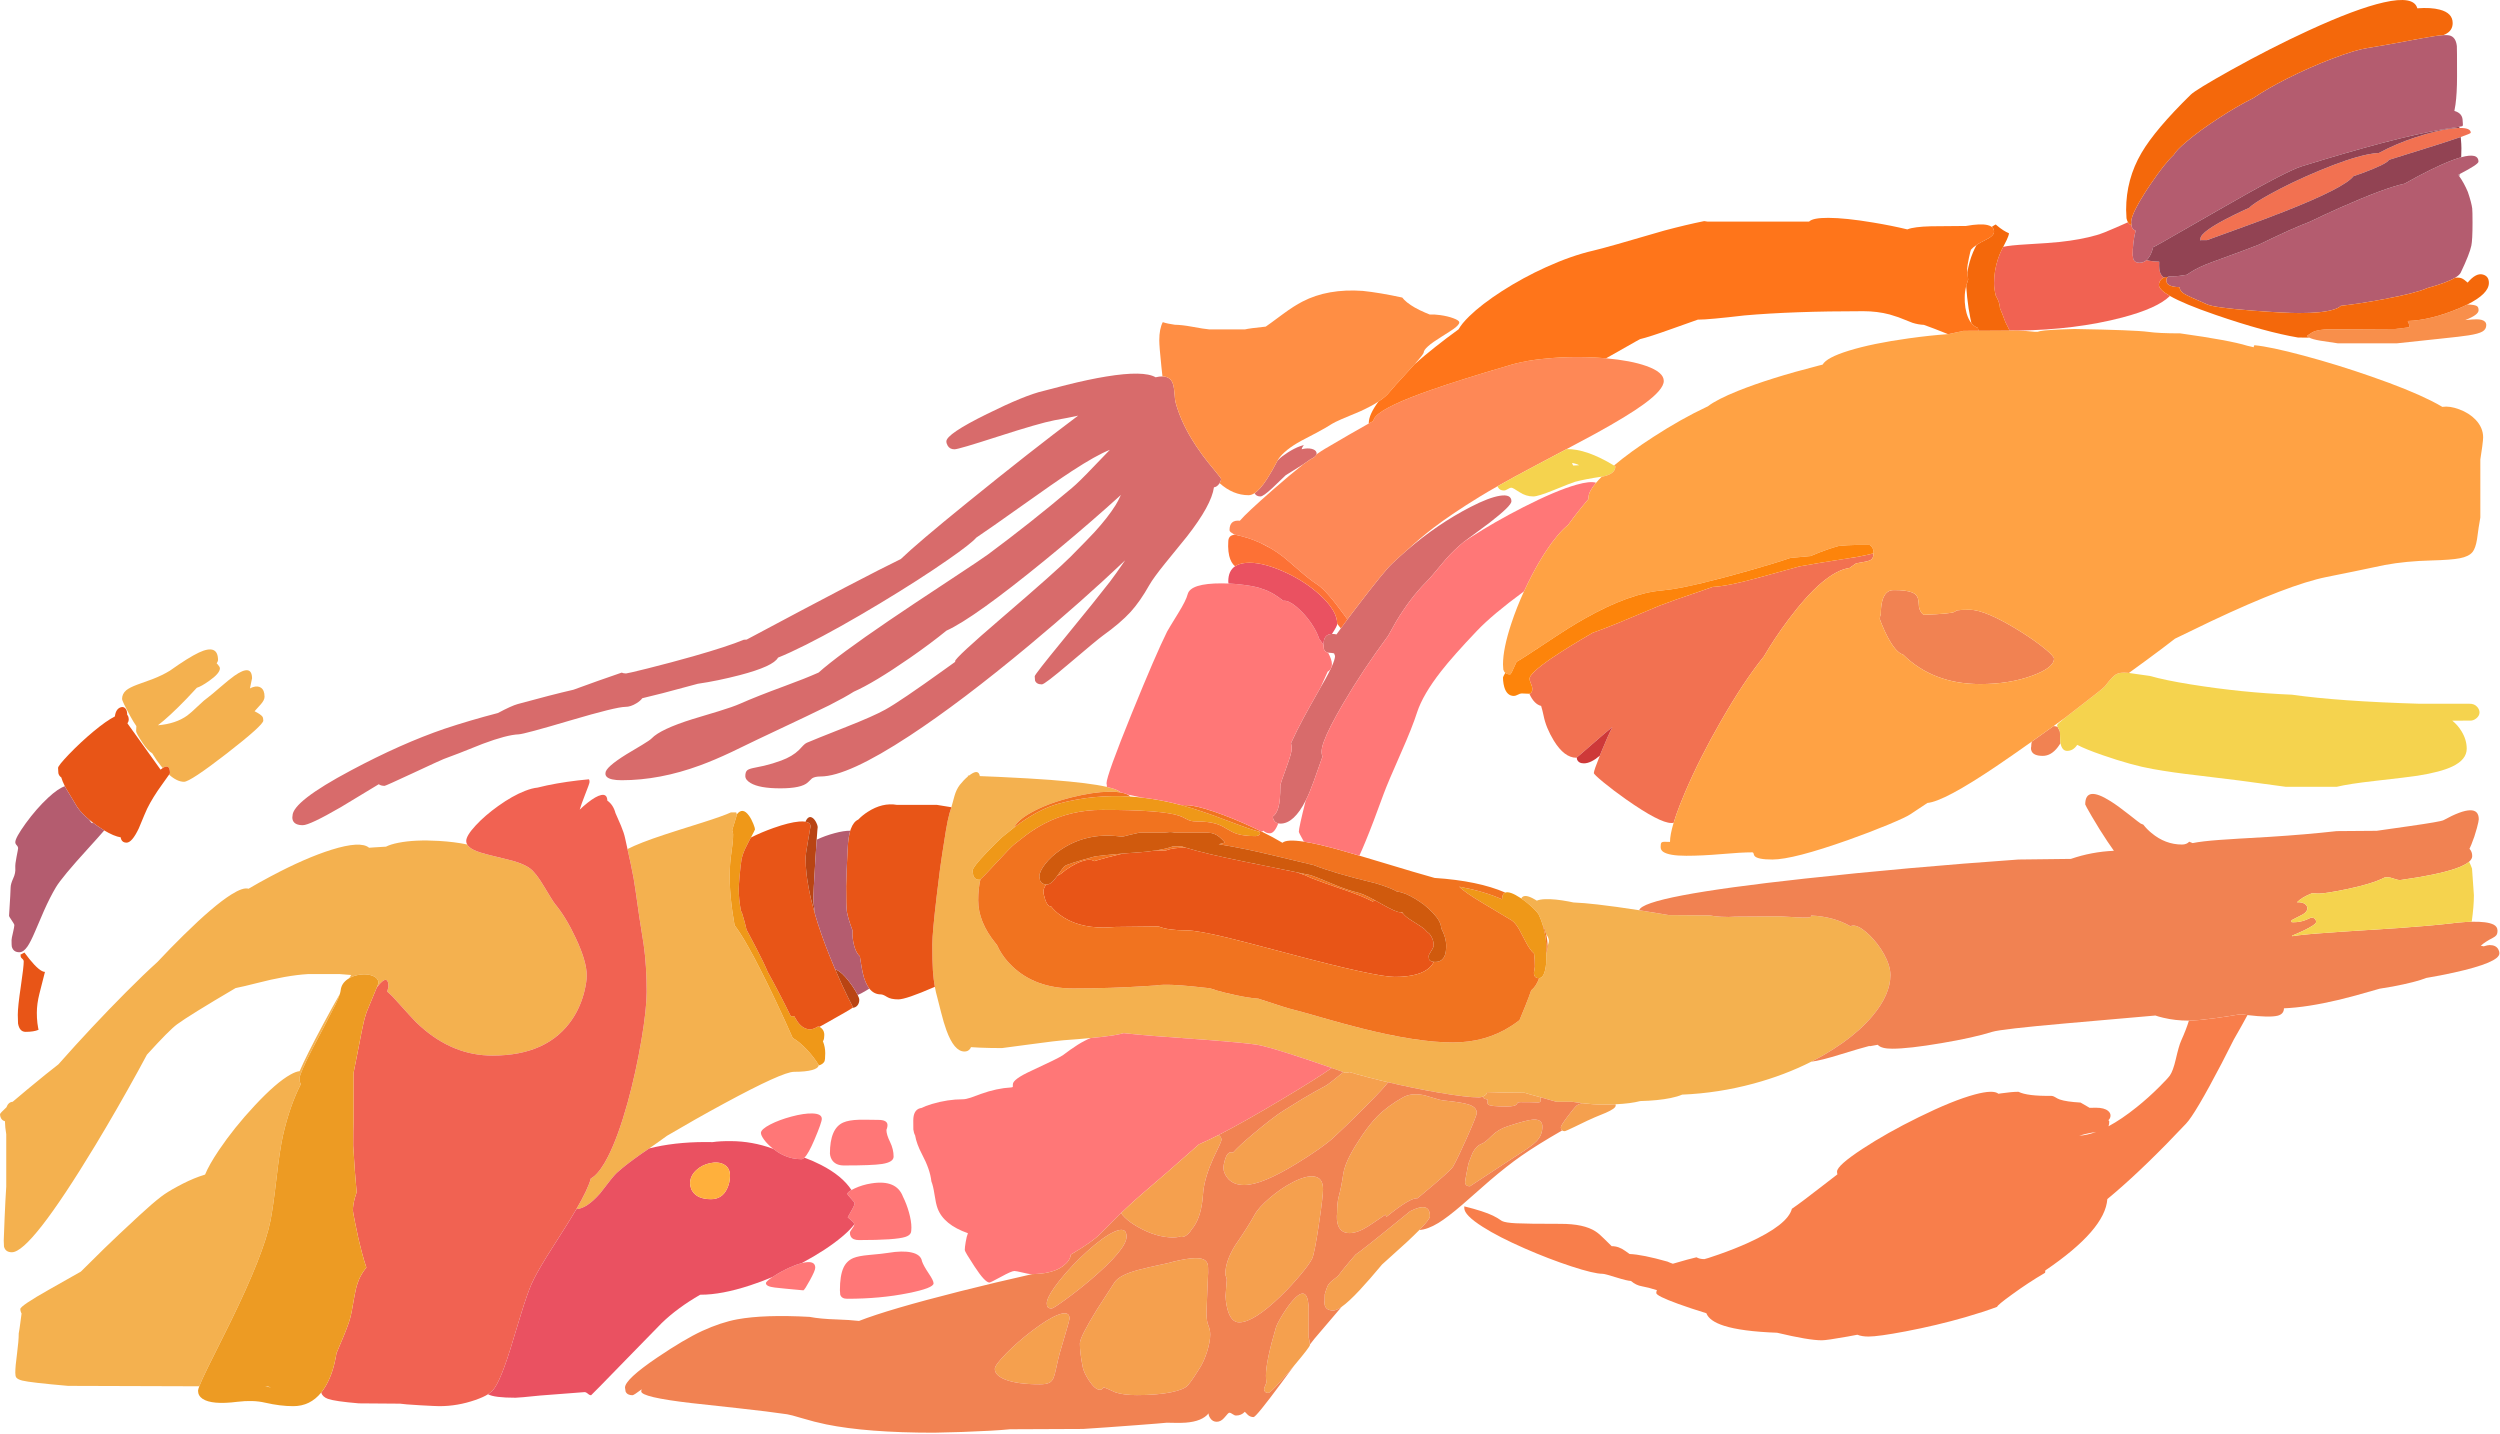 <?xml version="1.0"?>
<!DOCTYPE svg PUBLIC "-//W3C//DTD SVG 1.1//EN" "http://www.w3.org/Graphics/SVG/1.1/DTD/svg11.dtd">
<svg version='1.1' width='2002px' height='1148px' xmlns='http://www.w3.org/2000/svg' xmlns:xlink='http://www.w3.org/1999/xlink'>
	<g transform="translate(31.5,14.456)">
		<path d="M 1034.97 840.775 Q 1027.37 838.127 1019.33 835.4 Q 1017.4 834.756 1015.45 834.1 Q 983.35 823.35 974.6 822.1 Q 963.6 820.5 938.3 818.55 Q 907.95 816.35 893.15 815.2 Q 878.921 814.071 868.375 812.9 Q 864.802 813.909 859.55 814.75 Q 855.929 815.324 850.575 815.925 Q 846.693 816.36 841.9 816.8 Q 832.592 817.679 819.85 818.6 Q 815.8 818.85 793.05 821.9 Q 771.05 824.85 770.85 824.85 Q 761.35 824.85 753.15 824.5 Q 747.335 824.139 746.075 824.1 Q 745.804 824.761 745.4 825.35 Q 743.8 827.6 740.85 827.6 Q 732.55 827.6 726.35 810.45 Q 724.3 804.85 722.1 796.15 Q 719.95 787.35 719.1 784.35 Q 717.933 780.364 717.125 775.775 Q 716.076 769.971 715.6 763.2 Q 715.576 762.851 715.55 762.475 Q 715.1 755.321 715.1 742 Q 715.1 732.4 718.7 702.25 Q 721.75 676.6 723.1 668.85 Q 724.9 656.9 726 650.5 Q 726.679 646.371 727.425 642.85 Q 728.776 636.501 730.35 632.1 Q 730.367 632.038 730.375 631.975 Q 732.008 626.02 732.8 623.1 Q 734.25 617.85 737.1 614.1 Q 740.327 610.03 743.6 607.325 L 743.6 606.6 Q 743.944 606.624 744.45 606.65 Q 745.228 606.065 746 605.55 Q 752.116 601.389 753.15 607.05 Q 759.204 607.322 768.85 607.7 Q 792.8 608.8 810.45 610.15 Q 840.931 612.484 854.875 615.7 Q 854.985 615.723 855.1 615.75 Q 860.48 617.014 863.35 618.4 Q 865.06 619.244 865.875 620.125 Q 864.348 619.875 862.575 619.75 Q 861.707 619.675 860.775 619.625 Q 860.372 619.613 859.95 619.6 Q 858.296 619.545 856.55 619.575 Q 844.028 619.728 827.25 623.9 Q 807.7 628.75 794.5 636.1 Q 783.345 642.277 780.525 648.3 Q 776.17 651.645 771.1 655.85 Q 766.3 660.25 758.8 668.05 Q 747.35 680 747.35 682.85 Q 747.35 683.05 747.9 686.65 Q 749.2 690.1 752.85 690.1 Q 753.04 690.1 753.625 689.65 Q 751.85 697.359 751.85 706.5 Q 751.85 723.9 765.85 741 Q 766.335 741.595 766.875 742.25 Q 767.521 743.746 768.45 745.5 Q 772.4 752.9 778.9 759.15 Q 797.5 777.1 827.85 777.1 Q 857.6 777.1 887.4 775.15 Q 890.28 774.961 892.95 774.775 Q 893.103 774.795 893.25 774.825 Q 893.701 774.74 894.175 774.675 Q 896.661 774.287 900.025 774.175 Q 905.905 774.001 914.5 774.65 Q 921.9 775.2 937.3 776.95 Q 937.399 776.962 937.5 776.975 Q 942.535 778.814 949.9 780.6 Q 966.385 784.636 976.125 785.25 Q 977.37 785.658 978.7 786.1 Q 998.7 792.8 1004.35 794.1 Q 1008.2 795 1025.9 800.1 Q 1045 805.6 1058.15 808.9 Q 1103.55 820.35 1131.85 820.35 Q 1158.3 820.35 1178.55 807.25 Q 1181.8 805.149 1185.33 802.475 Q 1185.43 802.191 1185.55 801.9 Q 1190.4 790.3 1192.6 784.4 Q 1193.71 781.423 1194.7 778.55 Q 1198.58 775.602 1201.05 768.85 Q 1205.52 768.602 1206.65 757.1 Q 1206.73 752.524 1206.78 749.65 Q 1207.85 745.214 1207.85 743.85 Q 1207.85 743.509 1207.85 743.175 Q 1208.85 739.958 1208.85 739.1 Q 1208.85 736.6 1206.85 733.95 Q 1206.76 733.824 1206.65 733.7 Q 1205.63 729.525 1203.72 725.675 Q 1202.58 721.981 1201.1 718.85 Q 1200.75 717.15 1196.1 712.65 Q 1191.56 708.3 1186.68 705.025 Q 1188.95 700.675 1197.7 705.9 Q 1198.44 706.337 1199.18 706.8 Q 1201.48 705.76 1206.05 705.6 Q 1213.6 705.35 1224.65 707.45 Q 1226.61 707.823 1228.47 708.225 Q 1236.7 708.571 1247.8 709.85 Q 1262.13 711.495 1281.18 714.45 Q 1292.22 716.184 1304.85 718.35 L 1337.85 718.6 Q 1340.55 719.3 1346.35 719.65 Q 1346.66 719.67 1346.95 719.7 Q 1353.32 720.077 1357.85 719.6 L 1393.85 719.35 Q 1394 719.3 1406.9 720.1 Q 1418.85 720.85 1418.85 719.35 Q 1418.85 718.97 1418.78 718.7 Q 1436.94 719.535 1450.45 727.35 Q 1451.72 726.444 1453.85 726.85 Q 1458.65 727.7 1465.5 734.3 Q 1472.35 741 1477.1 749.4 Q 1482.35 758.85 1482.35 766.35 Q 1482.35 781.95 1468.05 799.05 Q 1463.02 805.034 1456.7 810.675 Q 1445.2 820.943 1429.4 830.1 Q 1424.32 833.035 1419.03 835.725 Q 1397.68 846.522 1372.85 853.25 Q 1344.47 860.937 1315.53 862.125 Q 1311.99 863.703 1306.35 864.85 Q 1296.3 866.917 1282.03 867.275 Q 1274.46 869.273 1262.25 869.85 Q 1259.92 869.965 1257.43 870.025 Q 1254.51 870.1 1251.35 870.1 Q 1244.97 870.1 1235.4 868.95 Q 1231.88 868.513 1227.93 867.925 Q 1227.66 867.889 1227.4 867.85 L 1214.85 867.85 Q 1213.91 867.511 1202.18 864.25 Q 1198.32 863.186 1193.3 861.8 Q 1191.24 861.226 1189.3 860.6 Q 1189.08 860.6 1188.85 860.6 Q 1172.62 860.6 1159.35 860.075 Q 1159.3 861.779 1157.1 863.1 Q 1156.49 863.473 1155.85 863.725 Q 1154.39 864.35 1152.85 864.35 Q 1143 864.35 1120.95 860.55 Q 1100.88 857.129 1080.05 852.2 Q 1078.35 851.81 1076.65 851.4 Q 1075.4 851.096 1074.18 850.8 Q 1063.51 848.176 1054.97 845.75 Q 1051.9 844.891 1049.1 844.05 Q 1047.92 844.6 1045.85 844.6 Q 1045.07 844.322 1044.28 844.05 Q 1039.71 842.425 1034.97 840.775 Z M 558.525 637.75 L 558.6 638.1 Q 557.511 641.965 554.8 650.45 Q 555.6 651.72 555.6 653.75 Q 555.6 659.4 554.25 668.15 Q 552.85 676.85 552.85 687.5 Q 552.85 697.73 554.2 709.35 Q 554.558 712.464 555.025 715.675 Q 555.763 720.967 556.775 726.525 Q 557.281 727.169 557.825 727.9 Q 557.834 727.928 557.85 727.95 Q 563.293 735.332 571.8 751.2 Q 572.229 752.006 572.675 752.825 Q 574.972 757.193 577.5 762.15 Q 579.26 765.616 581.025 769.15 Q 582.164 771.441 583.3 773.75 Q 590.026 787.45 596.775 802.2 Q 600.03 809.351 603.3 816.75 Q 605.591 818.049 607.975 819.925 Q 611.153 822.428 614.5 825.95 Q 620.25 832.05 624.1 838.35 Q 624.1 838.593 624.05 838.825 Q 623.614 841.085 618.9 842.4 Q 613.75 843.85 604.35 843.85 Q 595.25 843.85 548.6 869.1 Q 525.15 881.8 502.6 895.1 Q 497.824 898.645 488.375 905.2 Q 485.155 907.425 481.4 910 Q 469.521 918.388 463.1 924.175 Q 462.451 924.782 461.85 925.35 Q 459.35 927.7 448.95 941.35 Q 438.387 953.353 430.05 953.825 Q 439.635 937.3 441.6 929.3 Q 446.985 926.375 452.6 916.875 Q 453.944 914.598 455.3 911.95 Q 463.5 895.9 471.15 868.35 Q 477.8 844.1 482.2 818.15 Q 486.35 793.45 486.35 779.85 Q 486.35 758.85 483.95 742 Q 480.2 719.1 477.35 698.1 Q 476.35 690.2 473.65 677.55 L 473.65 677.525 Q 472.113 670.572 471 665.475 Q 480.655 660.514 500.25 654.05 Q 510.5 650.65 531 644.25 Q 547.8 638.9 553.85 636.1 L 558.1 636.1 Z M 240.675 781.475 Q 239.624 785.003 237.05 790.15 Q 234.95 794.3 231.1 801.6 Q 230.05 803.95 218.95 824.85 Q 208.35 845.4 208.35 849.25 Q 208.35 852 209.3 853.45 Q 209.366 853.546 209.425 853.65 Q 200.425 871.374 195.1 894.85 Q 192.55 906.2 189.95 928.95 Q 187.15 952.9 185.1 963.1 Q 179.8 989.7 152.7 1044.95 Q 146 1058.6 134.9 1080.7 Q 129.868 1090.93 128.075 1095.68 L 23 1095.35 Q -7.45 1092.7 -13.7 1091.1 Q -17.4 1090.15 -18.5 1088.6 Q -19.25 1087.55 -19.25 1084.85 Q -19.25 1079.7 -17.85 1069.45 Q -16.5 1059.15 -16.5 1053.35 Q -15.9 1050.25 -15.3 1045.45 Q -14.35 1038.25 -14.25 1037.6 Q -14.235 1037.5 -14.225 1037.4 Q -14.369 1037.16 -14.5 1036.9 Q -15.25 1035.35 -15.25 1033.85 Q -15.25 1031.25 8.15 1018.05 L 33.25 1003.85 Q 55.85 981.35 64 973.85 Q 74.3 964.15 80.15 958.8 Q 90.65 949.1 97.5 943.85 Q 102.3 940.15 110.6 935.7 Q 119.75 930.7 127.9 927.75 Q 130.47 926.822 132.725 926.15 Q 135.837 918.438 143.8 906.6 Q 156 888.5 172.5 870.85 Q 189.8 852.3 201.2 846 Q 205.551 843.583 208.45 843.325 Q 213.623 831.324 227.15 806 Q 234.687 791.901 240.675 781.475 Z M 270.1 776.6 Q 271.6 772.909 271.6 772.85 Q 271.6 768.95 267.1 767.05 Q 262.95 765.3 257.15 766 Q 252.03 766.635 248.175 768.875 Q 248.991 767.551 249.775 766.325 Q 245.602 766.099 240.75 765.6 L 215 765.6 Q 198.1 766.6 173.6 772.95 Q 164.175 775.378 157.15 776.8 Q 120.145 798.551 110.25 805.85 Q 104.062 810.4 86.15 830.15 Q 83.165 835.741 79 843.35 Q 62.25 873.85 44.75 902.85 Q -7 988.35 -22 988.35 Q -27.1 988.35 -28.3 983.85 Q -28.5 979.25 -28.5 979 Q -28.5 976.3 -27.85 961.85 Q -27.15 945.25 -26.5 935.85 L -26.5 893.85 Q -27.5 887.85 -27.5 884.1 Q -27.528 883.765 -27.55 883.425 Q -29.699 882.927 -30.75 880.9 Q -31.5 879.4 -31.5 877.85 Q -31.5 876.983 -26.35 872.275 Q -24.791 868.069 -21.35 867.85 Q -16.516 863.671 -9.35 857.75 Q 6.921 844.275 15.25 837.9 Q 42.328 807.303 69.4 780.1 Q 83.626 765.793 94.575 755.9 Q 105.037 744.726 115.55 734.4 Q 139.5 710.8 153.65 701.9 Q 163.31 695.827 167.525 697.25 Q 175.855 692.328 185.15 687.4 Q 212.85 672.65 233.85 666.05 Q 257.35 658.709 264.05 664.425 Q 265.879 664.282 267.75 664.15 Q 272.756 663.797 277.6 663.55 Q 281.212 661.686 287.5 660.45 Q 300.85 657.8 320 658.95 Q 332.582 659.702 342.6 661.8 Q 343.99 664.252 347.95 666.2 Q 352.35 668.35 362.4 670.75 Q 363.981 671.132 365.425 671.475 Q 377.167 674.326 379.35 674.95 Q 388.7 677.7 393.1 681.1 Q 397.85 684.8 403.9 695 Q 411.25 707.35 413.1 709.6 Q 421.9 720.25 429.75 737.15 Q 438.35 755.6 438.35 766.6 Q 438.35 771.8 436.5 779.35 Q 433.55 791.35 427.15 801.15 Q 407.6 830.85 362.85 830.85 Q 331.554 830.85 305.6 807.775 Q 303.611 806.008 301.65 804.1 Q 298.85 801.35 284.8 785.7 Q 281.246 781.744 278.6 779.65 Q 279.085 777.664 279.325 776.775 Q 279.595 775.84 279.6 776.1 Q 279.597 766.553 273.55 772.45 Q 273.172 772.82 272.8 773.225 Q 271.838 774.256 270.875 775.525 Q 270.481 776.045 270.1 776.6 Z M 103.9 605.875 Q 104.6 604.85 104.6 604.75 Q 104.6 596.84 98.8 600.6 Q 98.084 599.763 97.35 598.85 Q 93.8 594.45 90.95 589.65 Q 90.706 589.237 90.475 588.85 Q 86.891 586.811 82.75 580.55 Q 77.5 572.7 77.5 571 Q 77.5 569.813 77.7 567.025 Q 75.486 563.916 72.75 558.9 Q 66.25 546.9 66.25 545.35 Q 66.25 541.15 69.55 538.35 Q 72.2 536.15 78.3 533.85 Q 81.9 532.5 90.6 529.4 Q 98.6 526.3 104.6 522.6 Q 119.5 512 127.8 508.1 Q 143.1 500.95 143.1 514.25 Q 143.1 514.97 142 516.75 Q 142.556 517.263 143.05 517.85 Q 144.6 519.65 144.6 520.75 Q 144.6 524.75 135.9 530.85 Q 129.601 535.294 126.15 536.3 Q 122.255 540.594 117.9 545.1 Q 103.852 559.632 94.95 566.35 Q 109.252 565.161 118.45 558.55 Q 121.5 556.3 126.95 551.05 Q 132.25 545.95 135.6 543.6 Q 137.4 542.35 144.6 536.1 Q 152 529.7 156.15 526.75 Q 170.35 516.75 170.35 529 Q 170.35 528.5 169.35 533.45 Q 168.923 535.564 168.675 536.85 Q 169.8 536.211 171.05 535.8 Q 174.9 534.55 177.45 536.25 Q 180.35 538.2 180.35 543.5 Q 180.35 546.15 177.4 549.5 Q 175.75 551.35 172.35 555.1 Q 177.25 557.6 178.55 559.3 Q 179.35 560.3 179.35 562.6 Q 179.35 566.2 150.15 588.9 Q 120.85 611.6 115.85 611.6 Q 110.327 611.6 103.9 605.875 Z" fill="#F4B14F"/>
		<path d="M 1939.05 95.275 Q 1933.48 97.236 1924.05 100.25 Q 1919.56 101.681 1914.2 103.35 Q 1894.53 109.489 1881.63 113.55 Q 1879.66 117.007 1859.45 124.45 Q 1856.12 125.592 1853.15 126.625 Q 1846.11 135.897 1797.5 155.05 Q 1780.75 161.65 1757.05 170.15 Q 1736.7 177.45 1735.85 177.85 L 1731.1 177.85 Q 1731 178.2 1730.85 178.25 Q 1730.6 178.3 1730.6 176.75 Q 1730.6 170.95 1756.85 158 Q 1763.54 154.704 1769.8 151.875 Q 1772.95 148.396 1786.5 140.95 Q 1803.9 131.35 1825.35 122.4 Q 1849.3 112.4 1864.2 109.3 Q 1869.67 108.153 1873.45 108.05 Q 1876.69 106.3 1880.35 104.55 Q 1894.35 97.85 1910.3 93.2 Q 1917.93 90.969 1924.3 89.7 Q 1930.9 88.38 1936.15 88.1 Q 1937.16 88.044 1938.08 88.025 Q 1947.1 87.902 1947.1 91.85 Q 1947.1 92.468 1939.05 95.275 Z M 1249.63 590.7 Q 1250.11 589.475 1250.65 588.15 Q 1256.3 574.25 1259.35 568.6 L 1259.6 567.85 Q 1256.65 570 1243.4 581.6 Q 1232.74 590.95 1231.13 592.175 Q 1230.89 592.35 1230.85 592.35 Q 1221.2 592.35 1212.8 578.65 Q 1206.5 568.3 1204.6 558.6 Q 1203.84 554.921 1202.65 550.85 Q 1197.03 549.501 1193.18 541.05 Q 1195.6 540.551 1195.6 537 Q 1195.6 535.75 1194.5 533.05 Q 1193.35 530.35 1193.35 529.1 Q 1193.35 524.757 1210.83 512.775 Q 1223.08 504.4 1243.9 492.275 Q 1251.53 489.684 1264.9 484.2 Q 1278.2 478.75 1297.35 470.6 Q 1307.3 466.7 1332.05 458.35 Q 1336.36 456.9 1339.97 455.55 Q 1352.04 454.993 1375.8 448.4 Q 1408.3 439.35 1409.6 439.1 Q 1420.8 436.95 1456.4 431.4 Q 1463.45 430.046 1468.85 428.65 Q 1468.73 432.106 1467.25 433.45 Q 1465.95 434.65 1461.85 435.4 Q 1457.36 436.216 1454.78 436.7 Q 1452.13 438.528 1449.6 440.35 Q 1429.39 443.265 1400.4 482.1 Q 1389.93 496.095 1380.8 511.525 Q 1380.69 511.633 1380.6 511.75 Q 1364.65 531.55 1346.55 563.15 Q 1329.45 592.9 1317.9 620.05 Q 1315.61 625.414 1313.75 630.175 Q 1310.6 638.247 1308.7 644.55 Q 1307.81 644.6 1306.85 644.6 Q 1297.6 644.6 1270.6 625.65 Q 1260.6 618.6 1252.55 612 Q 1244.85 605.65 1244.85 604.6 Q 1244.85 602.649 1249.63 590.7 Z" fill="#F27151"/>
		<path d="M 1584.22 250.3 Q 1582.52 250.25 1580.85 250.25 L 1577.8 250.275 Q 1577.14 248.855 1576.35 247.3 Q 1575.34 245.321 1574.47 243.6 Q 1573.52 240.855 1572 237.075 Q 1571.41 235.632 1570.75 234.05 Q 1570.4 233.214 1570.08 232.4 Q 1569.82 228.393 1567.9 224.55 Q 1567.36 223.461 1566.78 222.525 Q 1565.35 216.942 1565.35 212.35 Q 1565.35 202.277 1568.5 192.85 Q 1569.7 189.283 1571.35 185.8 Q 1572.06 184.417 1572.68 183.225 Q 1572.73 183.216 1572.8 183.2 Q 1577.85 182 1591.65 181.2 Q 1610 180.15 1617.9 179.3 Q 1634.45 177.55 1647.35 173.85 Q 1652.8 172.3 1663 167.75 Q 1668.76 165.176 1672.58 163.525 Q 1673.63 165.287 1675.43 165.95 Q 1675.53 166.571 1675.65 167.35 Q 1676.55 169.455 1678.7 170.25 Q 1677.42 175.4 1676.85 180.75 Q 1676.35 185.228 1676.35 189.85 Q 1676.35 190.05 1676.85 193.1 Q 1678.1 196 1681.85 196 Q 1685.09 196 1687.55 193.775 Q 1690.04 194.787 1697.6 195.1 Q 1697.65 195.75 1697.55 198.55 Q 1697.55 201.5 1698.25 203.6 Q 1699.17 206.262 1701.28 207.825 Q 1699.92 208.389 1698.9 209.6 Q 1698.34 210.284 1697.97 211.025 Q 1697.35 212.31 1697.35 213.75 Q 1697.35 217.437 1706.18 222.525 Q 1696.18 232.434 1667.85 239.85 Q 1630.81 249.585 1584.22 250.3 Z M 225.7 1100.72 Q 229.485 1096.04 232.4 1089.35 Q 235.65 1081.85 237.35 1072.65 Q 237.704 1070.78 237.95 1069.13 Q 238.155 1068.67 238.35 1068.22 Q 244.928 1053.1 247.85 1044.6 Q 249.55 1039.75 250.95 1031.25 Q 252.8 1020.7 253.55 1017.65 Q 256.06 1007.32 261.9 1000.65 Q 260.012 995.036 258.1 987.8 Q 255.4 977.6 253 965.35 Q 251.1 955.8 251.1 955 Q 251.1 950.45 252.75 944.55 Q 253.369 942.279 254.1 940.3 Q 253.316 931.84 252.65 922.8 Q 251.35 903.05 251.35 903 Q 251.35 889.85 251.6 883.85 L 251.6 844.85 Q 252.8 839.3 255.7 824.1 Q 258.3 810.3 259.85 803.6 Q 260.616 800.499 262.025 796.15 Q 267.795 782.206 270.1 776.6 Q 270.481 776.045 270.875 775.525 Q 271.838 774.256 272.8 773.225 Q 273.172 772.82 273.55 772.45 Q 279.597 766.553 279.6 776.1 Q 279.595 775.84 279.325 776.775 Q 279.085 777.664 278.6 779.65 Q 281.246 781.744 284.8 785.7 Q 298.85 801.35 301.65 804.1 Q 303.611 806.008 305.6 807.775 Q 331.554 830.85 362.85 830.85 Q 407.6 830.85 427.15 801.15 Q 433.55 791.35 436.5 779.35 Q 438.35 771.8 438.35 766.6 Q 438.35 755.6 429.75 737.15 Q 421.9 720.25 413.1 709.6 Q 411.25 707.35 403.9 695 Q 397.85 684.8 393.1 681.1 Q 388.7 677.7 379.35 674.95 Q 377.167 674.326 365.425 671.475 Q 363.981 671.132 362.4 670.75 Q 352.35 668.35 347.95 666.2 Q 343.99 664.252 342.6 661.8 Q 341.85 660.473 341.85 659 Q 341.85 654.75 349.45 646.55 Q 356.8 638.6 367.45 631 Q 378.9 622.8 388.8 618.95 Q 394.558 616.683 399 616.25 Q 402.405 615.356 406.5 614.5 Q 422 611.25 440.1 609.6 Q 440.1 609.75 440.35 610.05 Q 440.6 610.4 440.6 611.85 Q 440.6 612.95 436.65 622.9 Q 434.227 629.013 432.725 633.925 Q 435.769 630.969 439.1 628.35 Q 445.8 623.05 449.95 622.2 Q 454.705 621.229 454.85 626.675 Q 459.626 630.023 461.35 636.6 Q 462.8 639.95 465.8 646.8 Q 468.25 652.7 469.1 656.85 Q 469.818 660.131 471 665.475 Q 472.113 670.572 473.65 677.525 L 473.65 677.55 Q 476.35 690.2 477.35 698.1 Q 480.2 719.1 483.95 742 Q 486.35 758.85 486.35 779.85 Q 486.35 793.45 482.2 818.15 Q 477.8 844.1 471.15 868.35 Q 463.5 895.9 455.3 911.95 Q 453.944 914.598 452.6 916.875 Q 446.985 926.375 441.6 929.3 Q 439.635 937.3 430.05 953.825 Q 426.568 959.807 422.1 966.9 Q 416.75 975.35 406.1 992.15 Q 397.5 1006.15 394.1 1013.85 Q 390.8 1021.4 385.75 1037.75 Q 382.85 1047.05 377 1066.5 Q 372.197 1081.77 368.275 1090.25 Q 364.378 1098.68 361.35 1100.4 Q 360.571 1101.21 359.3 1102.05 Q 355.943 1104.28 349.15 1106.65 Q 334.95 1111.6 320.35 1111.6 Q 317.65 1111.6 305.15 1110.9 Q 291.5 1110.1 288.85 1109.6 L 255.85 1109.35 Q 236.75 1107.75 231.1 1105.75 Q 226.768 1104.17 225.7 1100.72 Z" fill="#F16252"/>
		<path d="M 1206.78 749.65 Q 1206.73 752.524 1206.65 757.1 Q 1205.52 768.602 1201.05 768.85 Q 1200.95 768.85 1200.85 768.85 Q 1196.9 768.85 1196.85 764.45 Q 1197.6 759.95 1197.6 759.75 Q 1197.6 754.195 1197 749.175 Q 1193.64 746.398 1189.85 738.95 Q 1185.95 731.25 1184.9 729.5 Q 1181.95 724.5 1179.1 722.6 Q 1178.25 722.05 1156.45 709.05 Q 1141.2 700 1137.1 695.6 Q 1156.75 699.243 1171.35 705.7 Q 1171.39 701.247 1173.95 700.325 Q 1177.5 699.015 1185.9 704.5 Q 1186.29 704.757 1186.68 705.025 Q 1191.56 708.3 1196.1 712.65 Q 1200.75 717.15 1201.1 718.85 Q 1202.58 721.981 1203.72 725.675 Q 1204.61 728.477 1205.3 731.6 Q 1206.85 738.7 1206.85 744.75 Q 1206.85 745.027 1206.78 749.65 Z M 624.05 838.825 Q 624.1 838.593 624.1 838.35 Q 620.25 832.05 614.5 825.95 Q 611.153 822.428 607.975 819.925 Q 605.591 818.049 603.3 816.75 Q 600.03 809.351 596.775 802.2 Q 590.026 787.45 583.3 773.75 Q 582.164 771.441 581.025 769.15 Q 579.26 765.616 577.5 762.15 Q 574.972 757.193 572.675 752.825 Q 572.229 752.006 571.8 751.2 Q 563.293 735.332 557.85 727.95 Q 557.834 727.928 557.825 727.9 Q 557.281 727.169 556.775 726.525 Q 555.763 720.967 555.025 715.675 Q 554.558 712.464 554.2 709.35 Q 552.85 697.73 552.85 687.5 Q 552.85 676.85 554.25 668.15 Q 555.6 659.4 555.6 653.75 Q 555.6 651.72 554.8 650.45 Q 557.511 641.965 558.6 638.1 L 558.525 637.75 Q 563.158 631.606 568.3 638.75 Q 570.25 641.45 571.8 645.35 Q 573.1 648.65 573.1 649.75 Q 573.1 650.082 569.825 656.25 Q 569.154 657.501 568.35 659 Q 564.735 665.693 563.225 670.275 Q 562.62 672.108 562.35 673.6 Q 561.5 678.55 560.75 687.45 Q 560.1 695.15 560.1 697.6 Q 560.1 705.397 561.825 714.875 Q 562.458 715.925 562.85 717.1 Q 565.042 724.078 566.325 729.975 Q 569.396 735.605 573.95 744.45 Q 580.602 757.306 583.275 763.825 Q 592.549 780.53 601.8 799.35 Q 603.156 799.208 604.65 799.425 Q 605.015 800.154 605.4 800.85 Q 606.243 802.398 607.15 803.675 Q 611.513 809.85 617.35 809.85 Q 619.724 809.85 623.65 807.5 Q 624.191 807.628 624.7 807.85 Q 625.854 808.368 626.8 809.4 Q 628.6 811.4 628.6 814.35 Q 628.6 817.45 627.8 818.85 Q 627.653 819.093 627.475 819.325 Q 629.35 824.003 629.35 828.85 Q 629.35 834.4 628.65 835.65 Q 627.424 837.851 624.05 838.825 Z M 883.125 624.275 Q 898.364 625.989 914.025 630.175 Q 914.336 630.265 914.65 630.35 Q 929.3 634.3 950.9 642.55 Q 970.9 650.2 977.1 651.6 L 977.6 653.1 Q 977.35 653.85 976.55 654.4 Q 975.5 655.1 973.85 655.1 Q 964.7 655.1 958.95 653.25 Q 955.65 652.2 950.8 649.25 Q 946.1 646.3 942.3 645.2 Q 936.15 643.35 926.35 643.35 Q 922.15 643.35 919.5 641.9 Q 914.95 639.45 912.75 638.75 Q 898.5 634.1 851.25 634.1 Q 825.9 634.1 804.8 645.1 Q 797.6 648.85 790.35 654.2 Q 783.25 659.75 780.85 661.6 Q 778.05 663.75 765.4 677.5 Q 756.05 687.7 753.625 689.65 Q 753.04 690.1 752.85 690.1 Q 749.2 690.1 747.9 686.65 Q 747.35 683.05 747.35 682.85 Q 747.35 680 758.8 668.05 Q 766.3 660.25 771.1 655.85 Q 776.17 651.645 780.525 648.3 Q 785.254 644.697 789.15 642.1 Q 803.55 632.6 816.35 629.1 Q 844.183 621.593 873.6 623.425 Q 878.34 623.724 883.125 624.275 Z" fill="#EF9818"/>
		<path d="M 664.675 777.2 Q 661.23 772.864 659.35 764.5 Q 658.596 761.247 657.075 751.375 Q 654.267 749.003 652.65 743.4 Q 651.75 740.4 651.35 736.8 L 651.1 734 Q 651.1 732.161 651.225 730.725 Q 647.492 720.781 646.65 715.4 Q 646.1 711.8 646.1 695.1 Q 646.1 692.95 646.5 682.75 Q 646.849 674.106 647.175 667.8 Q 647.254 666.104 647.35 664.575 Q 647.344 664.461 647.35 664.35 Q 647.829 655.907 649.375 650.8 Q 649.597 650.037 649.85 649.35 Q 652.047 643.465 655.8 641.875 Q 655.986 641.668 656.2 641.45 Q 659.3 638.3 663.35 635.7 Q 675.15 628.05 686.85 630.1 L 718.85 630.1 Q 724.987 631.135 730.375 631.975 Q 730.367 632.038 730.35 632.1 Q 728.776 636.501 727.425 642.85 Q 726.679 646.371 726 650.5 Q 724.9 656.9 723.1 668.85 Q 721.75 676.6 718.7 702.25 Q 715.1 732.4 715.1 742 Q 715.1 755.321 715.55 762.475 Q 715.576 762.851 715.6 763.2 Q 716.076 769.971 717.125 775.775 Q 716.76 775.943 716.4 776.1 Q 694 785.85 687.85 785.85 Q 681.85 785.85 678.75 783.85 Q 675.65 781.85 673.85 781.85 Q 668.36 781.85 664.675 777.2 Z M 637.375 761.95 Q 642.32 773.541 647.275 783.65 Q 649.432 788.096 651.6 792.25 Q 651.6 792.323 651.225 792.6 Q 648.855 794.338 630.9 804.4 Q 627.549 806.276 624.7 807.85 Q 624.191 807.628 623.65 807.5 Q 619.724 809.85 617.35 809.85 Q 611.513 809.85 607.15 803.675 Q 606.243 802.398 605.4 800.85 Q 605.015 800.154 604.65 799.425 Q 603.156 799.208 601.8 799.35 Q 592.549 780.53 583.275 763.825 Q 580.602 757.306 573.95 744.45 Q 569.396 735.605 566.325 729.975 Q 565.042 724.078 562.85 717.1 Q 562.458 715.925 561.825 714.875 Q 560.1 705.397 560.1 697.6 Q 560.1 695.15 560.75 687.45 Q 561.5 678.55 562.35 673.6 Q 562.62 672.108 563.225 670.275 Q 564.735 665.693 568.35 659 Q 569.154 657.501 569.825 656.25 Q 577.985 652.108 588 648.55 Q 600.45 644.15 608.35 643.45 Q 611.454 643.182 613.525 643.55 Q 617.6 644.277 617.6 647.5 Q 617.6 647 615.6 658.65 Q 613.6 670.25 613.6 672.25 Q 613.6 675.652 613.825 679.25 Q 614.036 682.508 614.425 685.925 Q 614.7 688.262 615.075 690.675 Q 615.933 696.415 617.3 702.575 Q 617.513 703.596 617.75 704.625 Q 619.227 711.029 621.225 717.875 Q 625.628 733.024 632.6 750.4 Q 634.988 756.346 637.375 761.95 Z M 1069.83 706.65 Q 1071.94 707.793 1074.3 709.15 Q 1086.35 716.1 1089.85 716.1 Q 1090.15 716.1 1090.43 716.075 Q 1090.91 716.362 1091.4 716.65 Q 1091.73 716.847 1092.08 717.05 Q 1092.9 718.146 1094.05 719.2 Q 1096.2 721.15 1103.25 725.45 Q 1106.85 727.684 1109.28 729.6 Q 1111.32 732.066 1113.2 733.325 Q 1116.6 737.472 1116.6 742.6 Q 1116.6 744.1 1114.6 747.1 Q 1112.6 750.1 1112.6 751.25 Q 1112.6 751.45 1112.85 753.7 Q 1113.7 755.537 1116.75 755.8 Q 1115.53 758.226 1113.6 760.1 Q 1105.6 767.85 1085.35 767.85 Q 1070.4 767.85 1000.55 749.25 Q 964.45 739.6 951.25 736.4 Q 927.05 730.6 918.85 730.6 Q 903.941 730.6 896.3 727.45 L 861.85 727.85 Q 854.85 728.35 852.35 728.35 Q 830.6 728.35 816.9 717.9 Q 812.86 714.839 810.15 711.35 Q 810.004 711.35 809.85 711.35 Q 807.2 711.35 805.4 705.65 Q 804.1 701.55 804.1 699.6 Q 804.1 696.726 806.375 693.85 Q 806.613 693.85 806.85 693.85 Q 810.35 693.85 814.7 687.55 Q 814.929 687.219 815.15 686.9 Q 816.494 686.126 818 685.35 Q 821.751 682.082 826.35 679.3 Q 834.3 674.55 839.95 674.1 Q 843.099 673.87 844.625 675.15 Q 855.038 672.01 867.65 669.075 Q 875.807 668.391 886.5 667.6 Q 890.588 667.14 894.05 666.6 L 901.975 666.6 Q 908.27 664.23 918.05 664.375 Q 932.929 669.02 964.55 675.45 Q 994.068 681.439 1007.25 684.15 Q 1010.61 685.325 1014.1 686.6 Q 1018.3 688.85 1029.65 692.8 Q 1036.1 695.05 1050.3 700 Q 1061.37 704.033 1067.7 707.5 Q 1068.59 706.899 1069.83 706.65 Z M 20.45 615.15 Q 18.475 611.202 17.55 608.05 Q 15.859 607.043 15.25 604.8 Q 15 600.7 15 600.5 Q 15 598.7 23.85 589.45 Q 33.1 579.85 43.3 571.35 Q 53.67 562.73 60.5 559.25 Q 61.235 553.134 65.35 551.9 Q 67.35 551.3 68.8 552.75 Q 70.35 554.35 70.35 557.6 Q 70.35 557.764 70.35 557.95 Q 71.6 559.174 71.6 562 Q 71.6 563.128 70.55 564.8 Q 90.306 592.299 97.075 601.875 Q 97.784 601.304 98.45 600.85 Q 98.631 600.725 98.8 600.6 Q 104.6 596.84 104.6 604.75 Q 104.6 604.85 103.9 605.875 Q 102.504 607.944 98.3 613.75 Q 90.75 624.15 86.35 633.1 Q 84.95 636 79.65 648.9 Q 74.2 660.35 69.85 660.35 Q 66.7 660.35 65.6 657.8 Q 65.278 657.058 65.175 656.1 Q 59.639 655.165 51.975 650.55 Q 49.523 649.06 46.85 647.2 Q 44.725 645.724 42.825 644.275 Q 41.493 643.258 40.275 642.25 Q 33.779 636.92 30.45 631.975 Q 30.363 631.834 30.275 631.7 Q 30.004 631.271 29.75 630.85 Q 21.75 617.65 21.4 617 Q 20.893 616.051 20.45 615.15 Z M 4.5 763.85 Q 4.3 764.85 0.05 781.35 Q -2 789.45 -2 796.6 Q -2 798.8 -1.9 800.7 Q -1.65 805.1 -0.95 808.65 Q -0.795 809.457 -0.625 810.2 Q -4.401 811.85 -11 811.85 Q -15.85 811.85 -17.05 805.2 Q -17.25 798.45 -17.25 798.25 Q -17.25 791.6 -14.85 775.65 Q -12.5 759.7 -12.5 755.5 Q -12.5 754.25 -13.75 753.25 Q -15 752.25 -15 751 Q -15 749.45 -14.85 749.5 L -14.75 749.85 Q -13.318 749.016 -11.925 748.35 Q -10.265 750.703 -7.95 753.55 Q 0.35 763.8 4.5 763.85 Z" fill="#E85517"/>
		<path d="M 651.225 792.6 Q 651.6 792.323 651.6 792.25 Q 649.432 788.096 647.275 783.65 Q 642.32 773.541 637.375 761.95 L 637.4 761.95 Q 640.4 762.4 645.25 767.7 Q 649.45 772.35 653.05 778.2 Q 654.497 780.564 655.35 782.35 Q 656.6 784.917 656.6 786.25 Q 656.6 788.6 655.4 790.35 Q 653.906 792.45 651.225 792.6 Z M 622.5 657.95 Q 622.135 663.361 621.6 671.65 Q 621.54 672.571 621.475 673.475 Q 621.441 674.141 621.4 674.8 Q 619.85 699.179 619.85 706.75 Q 619.85 708 621.1 717.05 Q 621.158 717.472 621.225 717.875 Q 619.227 711.029 617.75 704.625 Q 617.513 703.596 617.3 702.575 Q 615.933 696.415 615.075 690.675 Q 614.7 688.262 614.425 685.925 Q 614.036 682.508 613.825 679.25 Q 613.6 675.652 613.6 672.25 Q 613.6 670.25 615.6 658.65 Q 617.6 647 617.6 647.5 Q 617.6 644.277 613.525 643.55 Q 615.934 638.1 619.4 640.65 Q 621 641.85 622.2 644.35 Q 623.196 646.343 623.325 647.8 Q 623.217 647.599 622.5 657.95 Z" fill="#B94413"/>
		<path d="M 979.05 651.575 Q 988.408 656.176 995.475 660.45 Q 998.904 657.437 1012.65 659.55 Q 1018.44 660.428 1026.08 662.225 Q 1030.3 663.223 1035.1 664.5 Q 1038.16 665.308 1042.15 666.425 Q 1048.45 668.195 1057.08 670.75 Q 1064.97 673.072 1074.8 676.05 Q 1103.95 684.9 1117.35 688.6 Q 1152.21 690.889 1173.95 700.325 Q 1171.39 701.247 1171.35 705.7 Q 1156.75 699.243 1137.1 695.6 Q 1141.2 700 1156.45 709.05 Q 1178.25 722.05 1179.1 722.6 Q 1181.95 724.5 1184.9 729.5 Q 1185.95 731.25 1189.85 738.95 Q 1193.64 746.398 1197 749.175 Q 1197.6 754.195 1197.6 759.75 Q 1197.6 759.95 1196.85 764.45 Q 1196.9 768.85 1200.85 768.85 Q 1200.95 768.85 1201.05 768.85 Q 1198.58 775.602 1194.7 778.55 Q 1193.71 781.423 1192.6 784.4 Q 1190.4 790.3 1185.55 801.9 Q 1185.43 802.191 1185.33 802.475 Q 1181.8 805.149 1178.55 807.25 Q 1158.3 820.35 1131.85 820.35 Q 1103.55 820.35 1058.15 808.9 Q 1045 805.6 1025.9 800.1 Q 1008.2 795 1004.35 794.1 Q 998.7 792.8 978.7 786.1 Q 977.37 785.658 976.125 785.25 Q 966.385 784.636 949.9 780.6 Q 942.535 778.814 937.5 776.975 Q 937.399 776.962 937.3 776.95 Q 921.9 775.2 914.5 774.65 Q 905.905 774.001 900.025 774.175 Q 896.661 774.287 894.175 774.675 Q 893.701 774.74 893.25 774.825 Q 893.103 774.795 892.95 774.775 Q 890.28 774.961 887.4 775.15 Q 857.6 777.1 827.85 777.1 Q 797.5 777.1 778.9 759.15 Q 772.4 752.9 768.45 745.5 Q 767.521 743.746 766.875 742.25 Q 766.335 741.595 765.85 741 Q 751.85 723.9 751.85 706.5 Q 751.85 697.359 753.625 689.65 Q 756.05 687.7 765.4 677.5 Q 778.05 663.75 780.85 661.6 Q 783.25 659.75 790.35 654.2 Q 797.6 648.85 804.8 645.1 Q 825.9 634.1 851.25 634.1 Q 898.5 634.1 912.75 638.75 Q 914.95 639.45 919.5 641.9 Q 922.15 643.35 926.35 643.35 Q 936.15 643.35 942.3 645.2 Q 946.1 646.3 950.8 649.25 Q 955.65 652.2 958.95 653.25 Q 964.7 655.1 973.85 655.1 Q 975.5 655.1 976.55 654.4 Q 977.35 653.85 977.6 653.1 L 977.1 651.6 Q 970.9 650.2 950.9 642.55 Q 929.3 634.3 914.65 630.35 Q 914.336 630.265 914.025 630.175 Q 916.425 630.35 918.85 630.35 Q 925.7 630.35 941.2 635.65 Q 955.65 640.6 971.85 648.15 Q 975.611 649.888 979.05 651.575 Z M 865.875 620.125 Q 869.388 620.69 871.525 621.85 Q 872.812 622.526 873.6 623.425 Q 844.183 621.593 816.35 629.1 Q 803.55 632.6 789.15 642.1 Q 785.254 644.697 780.525 648.3 Q 783.345 642.277 794.5 636.1 Q 807.7 628.75 827.25 623.9 Q 844.028 619.728 856.55 619.575 Q 858.296 619.545 859.95 619.6 Q 860.372 619.613 860.775 619.625 Q 861.707 619.675 862.575 619.75 Q 864.348 619.875 865.875 620.125 Z M 806.375 693.85 Q 804.1 696.726 804.1 699.6 Q 804.1 701.55 805.4 705.65 Q 807.2 711.35 809.85 711.35 Q 810.004 711.35 810.15 711.35 Q 812.86 714.839 816.9 717.9 Q 830.6 728.35 852.35 728.35 Q 854.85 728.35 861.85 727.85 L 896.3 727.45 Q 903.941 730.6 918.85 730.6 Q 927.05 730.6 951.25 736.4 Q 964.45 739.6 1000.55 749.25 Q 1070.4 767.85 1085.35 767.85 Q 1105.6 767.85 1113.6 760.1 Q 1115.53 758.226 1116.75 755.8 Q 1117.27 755.85 1117.85 755.85 Q 1123.6 755.85 1125.6 750.35 Q 1126.6 747.6 1126.6 742.85 Q 1126.6 736.386 1122.6 728.8 Q 1122.57 723.622 1116 716.6 Q 1110 710.15 1101.5 705.1 Q 1093.08 700.087 1087.28 699.525 Q 1081.4 696.209 1070.1 692.85 Q 1036.6 684.75 1020.6 678.35 Q 979.15 668.25 967.2 665.8 Q 954.549 663.197 944.525 661.6 Q 948.697 660.66 949.35 660.1 Q 947.4 657.85 945.3 656.05 Q 941.2 652.5 935.85 652.35 L 909.425 652.35 Q 907.717 651.85 905.35 651.85 Q 904.709 651.85 900.25 652.35 L 880.85 652.35 Q 872.2 654.25 868.05 655.4 Q 867.938 655.429 867.825 655.45 L 865.1 655.35 Q 838.65 652.05 818 666 Q 810.15 671.3 805.25 677.75 Q 800.85 683.55 800.85 687.35 Q 800.85 687.55 801.4 690.75 Q 802.626 693.673 806.375 693.85 Z M 918.05 664.375 Q 908.27 664.23 901.975 666.6 L 894.05 666.6 Q 902.857 665.231 907.7 663.35 L 914.9 663.35 Q 916.361 663.851 918.05 664.375 Z M 867.65 669.075 Q 855.038 672.01 844.625 675.15 Q 843.099 673.87 839.95 674.1 Q 834.3 674.55 826.35 679.3 Q 821.751 682.082 818 685.35 Q 816.494 686.126 815.15 686.9 Q 820.048 679.865 821.1 679.1 Q 824.1 677.1 845.35 671.35 Q 851.584 670.421 867.65 669.075 Z M 1007.25 684.15 Q 1017.29 686.199 1017.85 686.35 Q 1021.45 687.4 1035.35 693.3 Q 1047.95 698.6 1055.85 700.35 Q 1060.2 701.375 1069.83 706.65 Q 1068.59 706.899 1067.7 707.5 Q 1061.37 704.033 1050.3 700 Q 1036.1 695.05 1029.65 692.8 Q 1018.3 688.85 1014.1 686.6 Q 1010.61 685.325 1007.25 684.15 Z M 1090.43 716.075 Q 1090.89 716.042 1091.33 715.95 Q 1091.66 716.502 1092.08 717.05 Q 1091.73 716.847 1091.4 716.65 Q 1090.91 716.362 1090.43 716.075 Z M 1203.72 725.675 Q 1205.63 729.525 1206.65 733.7 Q 1207.77 738.238 1207.85 743.175 Q 1207.85 743.509 1207.85 743.85 Q 1207.85 745.214 1206.78 749.65 Q 1206.85 745.027 1206.85 744.75 Q 1206.85 738.7 1205.3 731.6 Q 1204.61 728.477 1203.72 725.675 Z" fill="#F1731F"/>
		<path d="M 1092.08 717.05 Q 1091.66 716.502 1091.33 715.95 Q 1090.89 716.042 1090.43 716.075 Q 1090.15 716.1 1089.85 716.1 Q 1086.35 716.1 1074.3 709.15 Q 1071.94 707.793 1069.83 706.65 Q 1060.2 701.375 1055.85 700.35 Q 1047.95 698.6 1035.35 693.3 Q 1021.45 687.4 1017.85 686.35 Q 1017.29 686.199 1007.25 684.15 Q 994.068 681.439 964.55 675.45 Q 932.929 669.02 918.05 664.375 Q 916.361 663.851 914.9 663.35 L 907.7 663.35 Q 902.857 665.231 894.05 666.6 Q 890.588 667.14 886.5 667.6 Q 875.807 668.391 867.65 669.075 Q 851.584 670.421 845.35 671.35 Q 824.1 677.1 821.1 679.1 Q 820.048 679.865 815.15 686.9 Q 814.929 687.219 814.7 687.55 Q 810.35 693.85 806.85 693.85 Q 806.613 693.85 806.375 693.85 Q 802.626 693.673 801.4 690.75 Q 800.85 687.55 800.85 687.35 Q 800.85 683.55 805.25 677.75 Q 810.15 671.3 818 666 Q 838.65 652.05 865.1 655.35 L 867.825 655.45 Q 867.938 655.429 868.05 655.4 Q 872.2 654.25 880.85 652.35 L 900.25 652.35 Q 904.709 651.85 905.35 651.85 Q 907.717 651.85 909.425 652.35 L 935.85 652.35 Q 941.2 652.5 945.3 656.05 Q 947.4 657.85 949.35 660.1 Q 948.697 660.66 944.525 661.6 Q 954.549 663.197 967.2 665.8 Q 979.15 668.25 1020.6 678.35 Q 1036.6 684.75 1070.1 692.85 Q 1081.4 696.209 1087.28 699.525 Q 1093.08 700.087 1101.5 705.1 Q 1110 710.15 1116 716.6 Q 1122.57 723.622 1122.6 728.8 Q 1126.6 736.386 1126.6 742.85 Q 1126.6 747.6 1125.6 750.35 Q 1123.6 755.85 1117.85 755.85 Q 1117.27 755.85 1116.75 755.8 Q 1113.7 755.537 1112.85 753.7 Q 1112.6 751.45 1112.6 751.25 Q 1112.6 750.1 1114.6 747.1 Q 1116.6 744.1 1116.6 742.6 Q 1116.6 737.472 1113.2 733.325 Q 1111.32 732.066 1109.28 729.6 Q 1106.85 727.684 1103.25 725.45 Q 1096.2 721.15 1094.05 719.2 Q 1092.9 718.146 1092.08 717.05 Z" fill="#D05A0D"/>
		<path d="M 1687.55 193.775 Q 1685.09 196 1681.85 196 Q 1678.1 196 1676.85 193.1 Q 1676.35 190.05 1676.35 189.85 Q 1676.35 185.228 1676.85 180.75 Q 1677.42 175.4 1678.7 170.25 Q 1676.55 169.455 1675.65 167.35 Q 1675.53 166.571 1675.43 165.95 Q 1675.1 163.756 1675.1 163.6 Q 1675.1 163.037 1675.2 162.375 Q 1676.09 155.735 1686.2 139.825 Q 1686.94 138.679 1687.72 137.475 Q 1689.3 135.088 1691.05 132.5 Q 1702.03 116.299 1709.18 109.65 Q 1711.12 106.022 1719.6 98.85 Q 1730.05 90 1745.4 80.05 Q 1760.24 70.385 1772.97 64.075 Q 1783.79 56.683 1799.85 48.55 Q 1817.9 39.45 1836.45 32.4 Q 1854.75 25.45 1864.35 24 Q 1877.25 22 1908.75 16.05 Q 1919.36 14.039 1925.03 13.7 Q 1928.08 13.534 1929.7 13.85 Q 1935.1 14.9 1935.95 22.45 Q 1936.1 23.8 1936.1 46.75 Q 1936.1 60.4 1934.85 69.25 Q 1934.47 71.999 1933.97 74.375 Q 1940.6 76.221 1940.6 82.35 Q 1940.6 83.75 1940.8 85.35 Q 1940.85 86.35 1940.15 86.65 Q 1940.11 86.672 1937.88 87.025 Q 1935.05 87.471 1928.7 88.45 Q 1927.36 88.656 1925.97 88.875 Q 1925.17 89.173 1924.3 89.225 Q 1924.08 89.25 1923.85 89.25 L 1923.8 89.25 Q 1885.44 95.857 1811.6 118.75 Q 1798.85 122.75 1745.4 153.55 Q 1711.53 173.066 1699.7 179.75 Q 1693.52 183.25 1693.35 183.25 Q 1693.09 183.25 1692.85 183.225 Q 1692.52 184.47 1692.1 185.75 Q 1690.34 191.216 1687.55 193.775 Z M 1934.63 207.9 Q 1927.99 211.92 1912.25 216.25 Q 1903.3 220.256 1877.9 225.05 Q 1858.82 228.651 1843.05 230.45 Q 1841.39 232.182 1837.1 233.5 Q 1828.15 236.25 1809.85 236.25 Q 1798.15 236.25 1772.45 234.3 Q 1741.5 231.9 1735.85 229.25 Q 1720.8 222.8 1717.6 220.8 Q 1715.25 219.3 1714.4 217.5 Q 1714.03 216.67 1713.83 215.5 Q 1712.24 215.463 1710.9 215.325 Q 1706.21 214.815 1704.4 213 Q 1703.35 211.95 1703.35 210 Q 1703.35 209.473 1703.43 209.025 Q 1703.48 208.75 1703.58 208.5 Q 1703.85 207.774 1704.43 207.35 Q 1704.75 207.134 1705.15 207 Q 1705.95 206.75 1709.5 206.75 Q 1713.17 206.75 1719.78 205.55 Q 1721.18 204.508 1722.78 203.5 Q 1729.46 199.276 1739.65 195.55 Q 1771.7 183.85 1777.35 181.5 Q 1777.85 181.3 1788.75 176 Q 1801.6 169.85 1811.85 165.65 Q 1814.99 164.359 1817.85 163.275 Q 1829.84 157.478 1842.5 151.85 Q 1878.38 135.947 1894.1 132.625 Q 1905.17 126.286 1915.5 121.25 Q 1919.78 119.166 1923.58 117.475 Q 1932.99 113.268 1939.43 111.475 Q 1953.25 107.644 1953.25 115 Q 1953.25 117.145 1938.15 124.95 Q 1937.58 125.229 1937 125.525 Q 1937.45 126.101 1937.88 126.7 Q 1941.65 131.923 1944.75 139.25 Q 1947.7 147.95 1948.25 152.45 Q 1948.5 154.5 1948.5 164 Q 1948.5 177.7 1947.55 182.25 Q 1946.15 189 1939.1 203.75 Q 1938.14 205.784 1934.63 207.9 Z M 637.375 761.95 Q 634.988 756.346 632.6 750.4 Q 625.628 733.024 621.225 717.875 Q 621.158 717.472 621.1 717.05 Q 619.85 708 619.85 706.75 Q 619.85 699.179 621.4 674.8 Q 621.441 674.141 621.475 673.475 Q 621.54 672.571 621.6 671.65 Q 622.135 663.361 622.5 657.95 Q 629.22 654.768 637 652.7 Q 644.339 650.724 649.375 650.8 Q 647.829 655.907 647.35 664.35 Q 647.344 664.461 647.35 664.575 Q 647.254 666.104 647.175 667.8 Q 646.849 674.106 646.5 682.75 Q 646.1 692.95 646.1 695.1 Q 646.1 711.8 646.65 715.4 Q 647.492 720.781 651.225 730.725 Q 651.1 732.161 651.1 734 L 651.35 736.8 Q 651.75 740.4 652.65 743.4 Q 654.267 749.003 657.075 751.375 Q 658.596 761.247 659.35 764.5 Q 661.23 772.864 664.675 777.2 Q 663.598 777.894 662.35 778.65 Q 658.489 781.001 655.35 782.35 Q 654.497 780.564 653.05 778.2 Q 649.45 772.35 645.25 767.7 Q 640.4 762.4 637.4 761.95 Z M 40.275 642.25 Q 40.33 643.027 40.55 643.1 Q 41.05 643.25 41.25 643.85 Q 41.35 643.85 41.65 644.25 Q 42 644.7 42.25 644.85 Q 42.546 644.554 42.825 644.275 Q 44.725 645.724 46.85 647.2 Q 49.523 649.06 51.975 650.55 Q 47.294 655.99 39.3 664.75 Q 18 688.1 13.25 696.1 Q 8.5 704.1 3.7 714.9 Q 1 720.95 -3.45 731.55 Q -7.05 740 -9.55 743.55 Q -12.7 748.1 -16 748.1 Q -20.85 748.1 -22.05 743.6 Q -22.25 742.75 -22.25 738.35 Q -22.25 737.1 -21.1 732.35 Q -20 727.6 -20 726.35 Q -20 725.7 -22.1 722.6 Q -24.25 719.55 -24.25 718.85 Q -23 699.35 -23 696.35 Q -23 693.5 -20.9 688.9 Q -18.9 684.6 -19.25 680.6 Q -19.45 677.55 -18.25 671.7 Q -17 665.55 -17 664.85 Q -17 663.6 -18.1 662.45 Q -19.25 661.25 -19.25 660 Q -19.25 656.45 -10.95 644.95 Q -2.25 633 7.05 624.35 Q 15.041 616.935 20.45 615.15 Q 20.893 616.051 21.4 617 Q 21.75 617.65 29.75 630.85 Q 30.004 631.271 30.275 631.7 Q 30.267 631.896 30.25 632.1 Q 30.353 632.033 30.45 631.975 Q 33.779 636.92 40.275 642.25 Z" fill="#B45C6F"/>
		<path d="M 270.1 776.6 Q 267.795 782.206 262.025 796.15 Q 260.616 800.499 259.85 803.6 Q 258.3 810.3 255.7 824.1 Q 252.8 839.3 251.6 844.85 L 251.6 883.85 Q 251.35 889.85 251.35 903 Q 251.35 903.05 252.65 922.8 Q 253.316 931.84 254.1 940.3 Q 253.369 942.279 252.75 944.55 Q 251.1 950.45 251.1 955 Q 251.1 955.8 253 965.35 Q 255.4 977.6 258.1 987.8 Q 260.012 995.036 261.9 1000.65 Q 256.06 1007.32 253.55 1017.65 Q 252.8 1020.7 250.95 1031.25 Q 249.55 1039.75 247.85 1044.6 Q 244.928 1053.1 238.35 1068.22 Q 238.155 1068.67 237.95 1069.13 Q 237.704 1070.78 237.35 1072.65 Q 235.65 1081.85 232.4 1089.35 Q 229.485 1096.04 225.7 1100.72 Q 216.886 1111.6 203.35 1111.6 Q 192.9 1111.6 180.75 1108.8 Q 171.2 1106.55 158.6 1108.1 Q 138.2 1110.7 130.7 1105.7 Q 127.1 1103.25 127.1 1099.25 Q 127.1 1098.29 128.075 1095.68 Q 129.868 1090.93 134.9 1080.7 Q 146 1058.6 152.7 1044.95 Q 179.8 989.7 185.1 963.1 Q 187.15 952.9 189.95 928.95 Q 192.55 906.2 195.1 894.85 Q 200.425 871.374 209.425 853.65 Q 209.366 853.546 209.3 853.45 Q 208.35 852 208.35 849.25 Q 208.35 845.4 218.95 824.85 Q 230.05 803.95 231.1 801.6 Q 234.95 794.3 237.05 790.15 Q 239.624 785.003 240.675 781.475 Q 241.201 779.709 241.35 778.35 Q 241.95 773.15 246.8 769.75 Q 247.461 769.289 248.175 768.875 Q 252.03 766.635 257.15 766 Q 262.95 765.3 267.1 767.05 Q 271.6 768.95 271.6 772.85 Q 271.6 772.909 270.1 776.6 Z M 183 1095.85 L 180.95 1095.85 Q 181.42 1095.92 181.9 1096 Q 183.903 1096.33 185.625 1096.6 Q 184.139 1096.23 183 1095.85 Z" fill="#ED9B23"/>
		<path d="M 1022.75 349.375 Q 1022.13 351.472 1017.4 353.6 Q 1017.33 353.633 1017.25 353.675 Q 1017.35 353.684 1017.45 353.7 Q 1015.35 355.228 1012.38 357.175 Q 1011.62 357.673 1010.8 358.2 Q 998.7 365.6 998.1 366.1 Q 991.45 372.6 987.45 376.3 Q 980.15 383.1 977.85 383.1 Q 974.381 383.1 973.175 380.45 Q 977.733 377.474 983.1 369.15 Q 987.23 362.742 991.625 354.25 Q 992.109 353.81 992.6 353.35 Q 994.95 351 999.6 348 Q 1004.95 344.55 1009.65 342.85 Q 1011.22 342.269 1012.6 341.925 Q 1011.17 343.789 1010.9 345.325 Q 1012.27 344.921 1013.85 344.75 Q 1017.45 344.35 1020.05 345.35 Q 1022.85 346.45 1022.85 348.75 Q 1022.85 349.066 1022.75 349.375 Z M 899.4 286.975 Q 905.025 287.1 907.2 291.5 Q 908.55 294.25 908.95 299.9 Q 909.45 306.25 909.85 307.6 Q 913.662 321.903 922.7 336.925 Q 924.402 339.743 926.275 342.575 Q 928.705 346.269 931.45 350 Q 935.45 355.4 941.9 363.15 Q 946.35 368.5 946.35 369.1 Q 946.35 370.536 945.15 372.45 Q 945.004 372.675 944.85 372.9 Q 943.116 375.458 940.625 375.8 Q 938.651 390.061 918.95 415.25 Q 906.95 430 901.55 436.65 Q 892.15 448.3 888.85 454.1 Q 881.55 467.1 873.9 475.55 Q 865.7 484.5 851.6 494.6 Q 847.35 497.65 824.35 517.2 Q 805.05 533.6 802.85 533.6 Q 798.45 533.6 797.35 530.5 Q 797.1 527.3 797.1 527.1 Q 797.1 525.7 819.15 498.8 Q 847.8 463.8 857.35 451.35 Q 861.262 446.283 869.5 434.275 Q 834.656 467.273 792.9 502.1 Q 738.3 547.6 696.9 574.75 Q 647.25 607.35 625.6 607.35 Q 621.05 607.35 618.8 608.85 Q 616.7 610.9 615.4 612.1 Q 610.3 616.85 593.35 616.85 Q 576.7 616.85 569.6 612.6 Q 565.35 610.1 565.35 607 Q 565.35 603.85 566.75 602.5 Q 568 601.35 571.55 600.6 Q 573.75 600.1 580.4 598.75 Q 587.2 597.15 594.1 594.6 Q 603.05 591.3 608.3 586.15 Q 609.65 584.8 611.6 582.65 Q 613.2 580.95 614.6 580.35 Q 619.1 578.35 646.3 567.6 Q 668 559.05 677.35 553.85 Q 689.05 547.45 725.4 521.3 Q 729.696 518.205 733.45 515.525 Q 733.35 515.059 733.35 515 Q 733.35 512.4 770.3 480.7 Q 814.5 442.75 825.85 431.35 Q 840.4 416.65 844.9 411.75 Q 855.6 400.05 861.85 390.1 Q 863.743 387.114 866.125 381.9 Q 861.311 386.296 853.9 392.85 Q 830.45 413.6 805.35 434.1 Q 748.508 480.554 726.4 490.575 Q 713.817 500.839 697.15 512.4 Q 668.335 532.352 652.225 539.45 Q 645.176 543.928 632.65 550.3 Q 623.55 554.9 574.85 577.85 Q 561.85 584.2 554.25 587.8 Q 540.55 594.25 529.25 598.4 Q 496.85 610.35 466.35 610.35 Q 457.2 610.35 454.4 607.65 Q 453.5 606.75 453.35 605.65 Q 453.35 604.7 453.35 604.6 Q 453.35 600 470.2 589.55 Q 479.05 584.25 482.75 582.05 Q 489.05 578.25 490.35 576.85 Q 497.4 569.45 523.3 561.35 Q 530.25 559.15 544 555.1 Q 555.45 551.6 561.1 549.1 Q 574.4 543.2 597.1 534.85 Q 612.929 529.059 624 524.15 Q 639.599 510.274 680.5 482.45 Q 697.6 470.8 729.65 449.7 Q 755.25 432.85 759.6 429.6 Q 792.95 404.9 826.85 376.35 Q 832.55 371.6 843.95 359.6 Q 852.418 350.691 857.275 345.775 Q 846.628 349.905 826.7 362.9 Q 813.4 371.6 785.55 391.45 Q 761.36 408.672 750.35 416.05 Q 746.129 420.947 727.75 433.7 Q 704.95 449.6 673.4 468.6 Q 639.6 488.95 614.05 501.8 Q 600.723 508.497 591.525 512.175 Q 587.906 519.101 561.05 526.15 Q 542.95 530.85 527.35 533.1 Q 513.1 537 499.15 540.65 Q 489.842 543.07 482.85 544.675 Q 481.387 546.747 478.2 548.7 Q 473.55 551.6 469.35 551.6 Q 462 551.6 425.3 562.45 Q 388.2 573.45 383.85 573.6 Q 374.25 574 355.05 581.2 Q 333.25 590 323.85 593.35 Q 322 594 299.2 604.65 Q 277.3 614.85 276.5 614.85 Q 273.468 614.85 271.825 613.55 Q 271.137 613.963 270.5 614.35 Q 243.55 630.7 241.3 632 Q 216.5 646.35 211 646.35 Q 204.6 646.35 203.05 642.6 Q 202.55 641.4 202.6 640 L 202.75 638.85 Q 202.75 627.4 249.45 602.55 Q 289.8 581 324.6 569.1 Q 344.4 562.489 367.25 556.525 Q 378.101 550.72 383.1 549.35 Q 410.67 541.794 427.75 537.875 Q 447.896 530.466 466.35 524.175 Q 467.869 524.85 469.85 524.85 Q 470.95 524.85 487.25 520.8 Q 506.35 516 523.6 511.1 Q 551.135 503.248 564.15 497.85 Q 565.342 497.764 566.425 497.725 Q 661.395 447.001 689.875 433.225 Q 703.055 420.514 742.95 388.15 Q 793.9 346.8 831.6 318.6 Q 831.74 318.495 831.875 318.4 Q 822.04 320.49 812.85 322.1 Q 801.05 324.35 767.1 335.3 Q 736.05 345.35 732.85 345.35 Q 729.05 345.35 727.35 342.35 Q 726.35 340.6 726.35 339 Q 726.35 333.1 758.8 317.1 Q 789.4 301.95 804.1 298.6 Q 806.25 298.15 822.4 293.85 Q 840.55 289.3 854.4 287.05 Q 884.386 282.137 893.925 287.675 Q 896.976 286.929 899.4 286.975 Z M 1042.22 488.775 Q 1044.52 485.608 1047.5 481.6 Q 1047.91 481.05 1048.33 480.475 Q 1048.74 479.931 1049.15 479.375 Q 1051.55 476.204 1054.33 472.55 Q 1054.93 471.767 1055.55 470.95 Q 1076.85 443 1083.1 437.1 Q 1089.06 431.423 1095.13 426.2 Q 1119.63 405.16 1146.15 391.5 Q 1160.8 383.95 1169.6 382.55 Q 1178.85 381.1 1178.85 387 Q 1178.85 390.6 1161.25 404.2 Q 1143.35 417.407 1141 419.25 Q 1140.91 419.301 1140.85 419.35 Q 1132.83 425.954 1126.68 432.95 Q 1125.43 434.361 1124.25 435.8 Q 1114.75 447.4 1110.6 451.6 Q 1097.9 464.3 1086.4 483.45 Q 1083.09 489.423 1080.2 494.55 Q 1059.82 522.082 1044.05 549.05 Q 1032.47 568.769 1028.7 579.25 Q 1026.85 584.34 1026.85 587.25 Q 1026.85 587.35 1026.9 588.75 Q 1027.08 590.191 1027.55 591.425 Q 1026.34 594.735 1024.9 598.9 Q 1019.9 613.45 1017.15 620 Q 1015.65 623.536 1014.1 626.575 Q 1004.72 645.1 993.85 645.1 Q 992.92 645.1 992.125 644.925 Q 988.865 644.229 987.9 640.65 Q 987.854 639.948 987.825 639.35 Q 991.556 636.674 992.9 629.25 Q 993.55 625.6 993.7 620.35 Q 993.75 615.45 993.85 614.35 Q 994.1 612.5 998.6 600.25 Q 1002.85 588.65 1002.85 585.5 Q 1002.85 582.595 1002.35 580.625 Q 1006.8 570.796 1012.6 560.05 Q 1012.74 559.785 1012.9 559.525 Q 1014.98 555.644 1017.58 550.975 Q 1021.28 544.335 1026 536.075 Q 1027.83 532.911 1029.8 529.5 Q 1032.43 524.723 1034.18 521.05 Q 1034.42 520.534 1034.65 520.05 Q 1037.6 513.618 1037.6 510.85 Q 1037.2 509.76 1036.85 508.775 Q 1034.86 508.35 1033.85 508.35 Q 1032.87 508.35 1032.05 508.175 Q 1029.45 507.617 1028.65 505.25 Q 1028.39 502.51 1028.35 501.975 Q 1028.35 501.879 1028.35 501.85 L 1028.35 501.8 Q 1028.37 493.393 1035.13 493.2 Q 1036.75 493.146 1038.78 493.575 Q 1040.24 491.486 1042.22 488.775 Z" fill="#D86B6B"/>
		<path d="M 945.15 372.45 Q 946.35 370.536 946.35 369.1 Q 946.35 368.5 941.9 363.15 Q 935.45 355.4 931.45 350 Q 928.705 346.269 926.275 342.575 Q 924.402 339.743 922.7 336.925 Q 913.662 321.903 909.85 307.6 Q 909.45 306.25 908.95 299.9 Q 908.55 294.25 907.2 291.5 Q 905.025 287.1 899.4 286.975 Q 898.99 283.525 898.55 279.2 Q 896.85 262.9 896.85 258.1 Q 896.85 248.895 899.65 243.525 Q 903.471 244.814 909.275 245.6 Q 915.162 245.714 922.9 247.15 Q 932.8 249 937.1 249.35 L 965.35 249.35 Q 968.95 248.45 982.1 247.1 Q 984.3 245.65 995.95 237 Q 1004.7 230.55 1011.5 227.05 Q 1031.8 216.5 1059.85 218.5 Q 1073.53 219.933 1091.43 223.825 Q 1092.78 225.666 1095.3 227.7 Q 1100.65 232 1109.65 235.85 Q 1111.54 236.669 1113.45 237.425 Q 1117.04 237.191 1122 237.9 Q 1127.95 238.75 1132.35 240.4 Q 1137.1 242.15 1137.1 243.75 Q 1137.1 245.6 1132.65 248.85 Q 1130.4 250.5 1122.85 255.2 Q 1108.6 264 1108.6 267.85 Q 1108.6 269.025 1101.33 277.175 Q 1099.31 279.42 1096.75 282.2 Q 1083 297.15 1081.35 299.35 Q 1078.52 303.133 1072.33 307.15 Q 1066.51 310.946 1057.7 314.95 Q 1039.05 322.55 1035.35 324.85 Q 1030 328.3 1022.4 332.3 Q 1014.15 336.55 1010.4 338.6 Q 997.3 345.75 992.1 353.35 Q 991.864 353.808 991.625 354.25 Q 987.23 362.742 983.1 369.15 Q 977.733 377.474 973.175 380.45 Q 970.636 382.1 968.35 382.1 Q 955.918 382.1 945.15 372.45 Z" fill="#FF8E44"/>
		<path d="M 1057.08 670.75 Q 1048.45 668.195 1042.15 666.425 Q 1038.16 665.308 1035.1 664.5 Q 1030.3 663.223 1026.08 662.225 Q 1018.44 660.428 1012.65 659.55 Q 1008.6 652.332 1008.6 651.6 Q 1008.6 648.492 1014.1 626.575 Q 1015.65 623.536 1017.15 620 Q 1019.9 613.45 1024.9 598.9 Q 1026.34 594.735 1027.55 591.425 Q 1027.08 590.191 1026.9 588.75 Q 1026.85 587.35 1026.85 587.25 Q 1026.85 584.34 1028.7 579.25 Q 1032.47 568.769 1044.05 549.05 Q 1059.82 522.082 1080.2 494.55 Q 1083.09 489.423 1086.4 483.45 Q 1097.9 464.3 1110.6 451.6 Q 1114.75 447.4 1124.25 435.8 Q 1125.43 434.361 1126.68 432.95 Q 1132.83 425.954 1140.85 419.35 Q 1140.91 419.301 1141 419.25 Q 1143.27 417.706 1145.9 416 Q 1165.15 403.55 1188.35 391.7 Q 1214.55 378.35 1230.8 373.75 Q 1241.94 370.575 1246.65 372.15 Q 1240.6 379.285 1240.6 383.75 Q 1240.6 383.841 1240.6 383.925 Q 1240.61 384.595 1240.65 385.05 Q 1231.64 395.611 1224.25 405.875 Q 1220.18 409.169 1215.6 414.6 Q 1211.14 419.931 1206.68 426.675 Q 1200.87 435.445 1195.05 446.6 Q 1191.8 452.847 1188.93 459.075 Q 1163.6 477.714 1151.35 490.6 Q 1132.15 510.75 1122.45 523.2 Q 1108 541.7 1103.35 555.85 Q 1099.45 568.1 1090.3 588.7 Q 1079.85 612.3 1076.6 621.1 Q 1067.7 645.65 1062.1 659.15 Q 1059.35 665.846 1057.08 670.75 Z M 944.225 894.525 Q 940.365 896.5 936.925 898.15 Q 932.418 900.319 928.65 901.925 Q 926.315 903.975 923.85 906.15 Q 899.9 927.35 884.85 940.1 Q 877.448 946.393 870.325 953.1 Q 868.454 954.858 866.6 956.65 Q 866.486 956.761 866.3 956.925 Q 863.854 959.346 849.35 973.85 Q 843.45 979.8 827.2 989.5 Q 826.608 989.854 826.025 990.2 Q 825.442 995.01 820.1 999.15 Q 818.874 1000.1 817.475 1000.93 Q 809.312 1005.64 795.1 1005.85 Q 794.487 1005.85 793.85 1005.85 Q 792.6 1005.85 787.35 1004.6 Q 782.1 1003.35 780.85 1003.35 Q 778.6 1003.35 770.15 1008 Q 761.7 1012.6 760.85 1012.6 Q 757.3 1012.6 748.9 999.75 Q 741.1 987.9 741.1 986.6 Q 741.1 984.4 741.8 980.3 Q 742.55 975.65 743.6 973.1 Q 724.1 966.25 719.3 953.15 Q 717.95 949.55 716.85 942.1 Q 715.75 934.95 714.35 931.6 Q 713.35 922.1 706.8 909.8 Q 702.496 901.626 701.3 894.7 Q 700.297 893.019 699.9 890 Q 699.85 883.05 699.85 882.85 Q 699.85 874.5 705.35 873 Q 705.846 872.876 706.3 872.85 Q 709.501 871.195 714.85 869.6 Q 727.5 865.85 739.5 865.85 Q 741.9 865.85 745.85 864.55 Q 748.25 863.75 754.05 861.55 Q 766.65 857 778.35 856.35 Q 779.45 856.15 779.55 855.95 Q 779.6 855.8 779.6 853.85 Q 779.6 849.8 794.45 843 Q 815.5 833.3 819.6 830.6 Q 822.25 828.55 825.5 826.25 Q 831.9 821.7 837.05 819.05 Q 839.688 817.666 841.9 816.8 Q 846.693 816.36 850.575 815.925 Q 855.929 815.324 859.55 814.75 Q 864.802 813.909 868.375 812.9 Q 878.921 814.071 893.15 815.2 Q 907.95 816.35 938.3 818.55 Q 963.6 820.5 974.6 822.1 Q 983.35 823.35 1015.45 834.1 Q 1017.4 834.756 1019.33 835.4 Q 1027.37 838.127 1034.97 840.775 Q 1022.64 849.411 994.95 865.95 Q 963.978 884.46 944.225 894.525 Z M 612.7 912.575 Q 611.408 913.85 610.35 913.85 Q 606.616 913.85 603.025 913.05 Q 595.021 911.289 587.725 905.575 Q 587.655 905.514 587.575 905.45 Q 587.364 905.274 587.15 905.1 Q 583 901.8 580.3 898.1 Q 577.85 894.7 577.85 892.75 Q 577.85 889.9 585.45 885.95 Q 592.55 882.3 602.25 879.7 Q 612.35 877 619 877.2 Q 626.6 877.4 626.6 881.5 Q 626.6 884.35 620.65 898.35 Q 615.938 909.417 612.7 912.575 Z M 652.6 966.05 Q 652.558 964.913 650.8 963.35 Q 648.45 961.45 647.35 960.35 Q 647.4 960.2 650.25 955.2 Q 652.85 950.7 652.85 949.1 Q 652.85 948.45 650 945.35 Q 647.1 942.3 647.1 941.6 Q 647.1 940.369 650.35 938.525 Q 651.463 937.899 652.95 937.2 Q 659.2 934.3 666.35 933.2 Q 686.4 930 691.6 943.85 Q 694.5 949.65 696.4 956.4 Q 698.35 963.4 698.35 968.6 Q 698.35 971.8 697.8 972.95 Q 696.85 975 693.4 976.1 Q 685.65 978.6 656.35 978.6 Q 651.55 978.6 649.9 975.9 Q 649.1 974.65 649.1 972.85 Q 649.1 971.75 650.85 969.5 Q 652.6 967.25 652.6 966.1 Z M 587.075 1008.2 Q 587.524 1007.91 588 1007.6 Q 594.3 1003.5 601.6 1000.25 Q 606.626 998.049 610.475 997.05 Q 613.113 996.371 615.2 996.25 Q 621.35 995.9 621.35 1000.75 Q 621.35 1003 617.05 1010.8 Q 612.95 1018.35 611.85 1018.85 Q 593.7 1017.2 588.85 1016.6 Q 581.85 1015.75 581.85 1013.1 Q 581.85 1011.76 587.075 1008.2 Z M 914.025 630.175 Q 898.364 625.989 883.125 624.275 Q 878.581 623.304 871.525 621.85 Q 869.388 620.69 865.875 620.125 Q 865.06 619.244 863.35 618.4 Q 860.48 617.014 855.1 615.75 Q 854.985 615.723 854.875 615.7 Q 854.85 615.369 854.85 615 Q 854.85 614.721 854.875 614.425 Q 854.6 612.964 854.6 612.85 Q 854.6 606.65 874.9 556.65 Q 894 509.65 903.1 491.35 Q 904 489.6 912.1 476.45 Q 918.35 466.35 919.6 461.35 Q 921.9 452.65 946.85 452.7 Q 949.541 452.7 952.25 452.825 Q 959.219 453.104 966.25 454.15 Q 975.55 455.5 979.85 457.35 Q 987.16 459.487 996.225 466.675 Q 997.176 466.475 998.45 466.75 Q 1003 467.75 1009.6 474.1 Q 1016.2 480.4 1020.75 488.15 Q 1023.56 492.885 1024.83 496.9 Q 1026.67 499.432 1028.28 501.875 Q 1028.32 501.927 1028.35 501.975 Q 1028.39 502.51 1028.65 505.25 Q 1029.45 507.617 1032.05 508.175 Q 1035.1 513.934 1035.1 517.25 Q 1035.1 518.797 1034.65 520.05 Q 1034.42 520.534 1034.18 521.05 Q 1033.85 521.613 1033.4 522.1 Q 1032.65 522.907 1031.7 523.4 Q 1028.7 530.332 1026 536.075 Q 1021.28 544.335 1017.58 550.975 Q 1014.98 555.644 1012.9 559.525 Q 1012.74 559.785 1012.6 560.05 Q 1006.8 570.796 1002.35 580.625 Q 1002.85 582.595 1002.85 585.5 Q 1002.85 588.65 998.6 600.25 Q 994.1 612.5 993.85 614.35 Q 993.75 615.45 993.7 620.35 Q 993.55 625.6 992.9 629.25 Q 991.556 636.674 987.825 639.35 Q 987.854 639.948 987.9 640.65 Q 988.865 644.229 992.125 644.925 Q 989.098 652.85 985.35 652.85 Q 982.351 652.85 980.175 650.775 Q 979.659 651.25 979.05 651.575 Q 975.611 649.888 971.85 648.15 Q 955.65 640.6 941.2 635.65 Q 925.7 630.35 918.85 630.35 Q 916.425 630.35 914.025 630.175 Z M 633.1 909.35 Q 633.1 889 643.9 884.4 Q 648.3 882.5 656.15 882.25 Q 660.85 882.15 671.85 882.35 Q 678.6 882.35 679.15 885.9 Q 679.4 887.75 678.35 890.35 Q 678.35 894.15 681.25 900 Q 684.1 905.9 684.1 911.75 Q 684.1 916.2 674.9 917.65 Q 667.1 918.85 644.35 918.85 Q 637.55 918.85 634.65 914.25 Q 633.75 912.8 633.35 911 Q 633.1 910 633.1 909.35 Z M 641.35 1022.3 Q 641.1 1018.95 641.1 1018.75 Q 641.1 1007 643.95 1000.75 Q 646.5 995.2 651.95 992.95 Q 655.9 991.3 664.15 990.55 Q 675.95 989.5 679.6 988.85 Q 691.25 986.9 698.35 988.5 Q 705.95 990.15 706.85 995.6 Q 707.95 998.95 712.3 1005.45 Q 716.1 1011.05 716.1 1013.25 Q 716.1 1017.05 695.8 1021.1 Q 673.55 1025.6 646.85 1025.6 Q 642.45 1025.6 641.35 1022.3 Z" fill="#FF7777"/>
		<path d="M 650.35 938.525 Q 647.1 940.369 647.1 941.6 Q 647.1 942.3 650 945.35 Q 652.85 948.45 652.85 949.1 Q 652.85 950.7 650.25 955.2 Q 647.4 960.2 647.35 960.35 Q 648.45 961.45 650.8 963.35 Q 652.558 964.913 652.6 966.05 Q 649.302 970.442 642.9 975.85 Q 630.308 986.451 610.475 997.05 Q 606.626 998.049 601.6 1000.25 Q 594.3 1003.5 588 1007.6 Q 587.524 1007.91 587.075 1008.2 Q 578.082 1011.97 569.1 1014.9 Q 546.35 1022.35 529.85 1022.35 Q 529.539 1022.35 529.225 1022.35 Q 511.014 1032.84 498.35 1045.1 Q 497.6 1045.8 469.35 1074.8 Q 442.1 1102.85 441.85 1102.85 Q 440.6 1102.85 439.25 1101.6 Q 437.85 1100.35 436.6 1100.35 Q 409.25 1102.35 400.85 1103.1 Q 383.95 1104.85 381.35 1104.85 Q 364.3 1104.85 359.4 1102.1 Q 359.353 1102.08 359.3 1102.05 Q 360.571 1101.21 361.35 1100.4 Q 364.378 1098.68 368.275 1090.25 Q 372.197 1081.77 377 1066.5 Q 382.85 1047.05 385.75 1037.75 Q 390.8 1021.4 394.1 1013.85 Q 397.5 1006.15 406.1 992.15 Q 416.75 975.35 422.1 966.9 Q 426.568 959.807 430.05 953.825 Q 438.387 953.353 448.95 941.35 Q 459.35 927.7 461.85 925.35 Q 462.451 924.782 463.1 924.175 Q 469.521 918.388 481.4 910 Q 485.155 907.425 488.375 905.2 Q 490.702 904.599 493.25 904.05 Q 513.914 899.594 539.15 900.15 Q 544.987 899.27 553.85 899.35 Q 570.893 899.437 587.15 905.35 Q 587.357 905.404 587.575 905.45 Q 587.655 905.514 587.725 905.575 Q 595.021 911.289 603.025 913.05 Q 606.616 913.85 610.35 913.85 Q 611.408 913.85 612.7 912.575 Q 619.74 915.217 625.95 918.4 Q 642.939 927.106 650.35 938.525 Z M 1039.35 485.1 Q 1039.35 485.17 1039.35 485.25 Q 1039.35 486.886 1035.13 493.2 Q 1028.37 493.393 1028.35 501.8 Q 1028.31 501.84 1028.28 501.875 Q 1026.67 499.432 1024.83 496.9 Q 1023.56 492.885 1020.75 488.15 Q 1016.2 480.4 1009.6 474.1 Q 1003 467.75 998.45 466.75 Q 997.176 466.475 996.225 466.675 Q 987.16 459.487 979.85 457.35 Q 975.55 455.5 966.25 454.15 Q 959.219 453.104 952.25 452.825 L 952.1 451.1 Q 952.1 442.691 957.55 439.025 Q 960.73 436.883 965.75 436.35 Q 977.75 435.1 995.75 442.95 Q 1013.2 450.6 1025.7 462.15 Q 1039.25 474.605 1039.35 485.1 Z M 550.65 937.65 Q 553.1 932.6 553.1 927.1 Q 553.1 920.65 548.1 918 Q 543.65 915.6 537.1 917 Q 530.65 918.4 526.1 922.6 Q 521.1 927.25 521.1 933.25 Q 521.1 933.3 521.35 935.3 Q 521.8 937.7 523.1 939.65 Q 527.2 945.85 537.85 945.85 Q 546.65 945.85 550.65 937.65 Z" fill="#EA5161"/>
		<path d="M 550.65 937.65 Q 546.65 945.85 537.85 945.85 Q 527.2 945.85 523.1 939.65 Q 521.8 937.7 521.35 935.3 Q 521.1 933.3 521.1 933.25 Q 521.1 927.25 526.1 922.6 Q 530.65 918.4 537.1 917 Q 543.65 915.6 548.1 918 Q 553.1 920.65 553.1 927.1 Q 553.1 932.6 550.65 937.65 Z" fill="#FFB03C"/>
		<path d="M 986.15 424.65 Q 981.784 422.066 977.175 420 Q 967.923 415.844 957.7 413.775 Q 957.278 413.683 956.85 413.6 Q 954.6 412.1 954 411.65 Q 953.1 410.9 953.1 410.1 Q 953.1 401.664 961.375 402.55 Q 966.674 396.304 987.8 377.8 Q 1002 365.36 1012.38 357.175 Q 1015.35 355.228 1017.45 353.7 Q 1017.35 353.684 1017.25 353.675 Q 1017.33 353.633 1017.4 353.6 Q 1022.13 351.472 1022.75 349.375 Q 1026.75 346.566 1029.85 344.75 Q 1050 332.869 1064.6 324.675 Q 1066.53 323.59 1068.35 322.575 Q 1068.92 315.435 1098.55 303.725 Q 1105.94 300.807 1115.15 297.6 Q 1139.7 289.05 1175.85 278.5 Q 1190.3 273.8 1212.1 272.2 Q 1225.35 271.208 1238.47 271.55 Q 1245.86 271.738 1253.2 272.35 Q 1253.92 272.41 1254.63 272.475 Q 1274.59 274.257 1286.9 278.65 Q 1300.85 283.6 1300.85 290.6 Q 1300.85 297.55 1284.85 309.2 Q 1272 318.6 1245.85 332.95 Q 1242.22 334.958 1223.03 345.175 Q 1212.56 350.72 1197.5 358.7 Q 1180.01 367.963 1167.72 374.925 Q 1159.32 379.674 1153.35 383.35 Q 1131.15 396.95 1116.45 408.2 Q 1106.11 416.113 1095.13 426.2 Q 1089.06 431.423 1083.1 437.1 Q 1076.85 443 1055.55 470.95 Q 1054.93 471.767 1054.33 472.55 Q 1051.55 476.204 1049.15 479.375 Q 1048.74 479.931 1048.33 480.475 Q 1047.91 481.05 1047.5 481.6 Q 1046.54 480.235 1045.55 478.85 Q 1030.75 458.35 1023.35 453.6 Q 1017.55 449.85 1009.5 442.85 Q 998.9 433.6 995.95 431.3 Q 991.215 427.626 986.15 424.65 Z" fill="#FE8856"/>
		<path d="M 1202.18 864.25 Q 1202.25 864.685 1202.25 865.15 Q 1202.25 867.2 1202.1 867.6 Q 1201.8 868.3 1200.45 868.4 Q 1194.5 868.15 1186.15 868.15 Q 1184.4 868.15 1183.8 868.7 Q 1183.3 869.45 1183 869.9 Q 1181.7 871.65 1174.9 871.65 Q 1162.25 871.65 1160.3 870.1 Q 1159.6 869.5 1159.7 868.35 Q 1159.9 866.7 1159.75 866.15 Q 1157.3 865.55 1156.45 864.75 Q 1156.03 864.36 1155.85 863.725 Q 1156.49 863.473 1157.1 863.1 Q 1159.3 861.779 1159.35 860.075 Q 1172.62 860.6 1188.85 860.6 Q 1189.08 860.6 1189.3 860.6 Q 1191.24 861.226 1193.3 861.8 Q 1198.32 863.186 1202.18 864.25 Z M 1235.4 868.95 Q 1244.97 870.1 1251.35 870.1 Q 1254.51 870.1 1257.43 870.025 Q 1259.92 869.965 1262.25 869.85 Q 1262.35 870.35 1262.35 870.9 Q 1262.35 873.2 1254.45 876.65 Q 1244.25 880.75 1239.6 883 Q 1233.3 886.05 1229.45 887.9 Q 1222.15 891.4 1221.65 891.4 Q 1220.23 891.4 1219.43 890.825 Q 1218.96 890.484 1218.7 889.95 Q 1218.4 888.4 1218.4 888.3 Q 1218.4 886.9 1223.9 879.55 Q 1229.25 872.4 1231.35 870.65 Q 1232.25 869.947 1235.4 868.95 Z M 1042.83 1032.1 Q 1038.66 1035 1036.15 1035 Q 1033.23 1035 1031.5 1033.85 Q 1030.05 1032.86 1029.45 1031.05 Q 1029.12 1030.02 1029.1 1028.78 Q 1029.09 1028.52 1029.1 1028.25 Q 1029.25 1026.95 1029.25 1026.9 Q 1029.25 1022.75 1029.35 1022.15 Q 1029.6 1020.65 1031.4 1015.9 Q 1031.93 1014.56 1033.05 1013.25 Q 1033.63 1012.56 1034.38 1011.9 Q 1035.02 1011.29 1035.8 1010.7 Q 1039.8 1007.75 1040.75 1006.4 Q 1042.11 1004.54 1043.88 1002.33 Q 1046.23 999.363 1049.3 995.75 Q 1050.32 994.531 1054.05 990.25 Q 1056.89 988.336 1066.43 980.775 Q 1072.05 976.322 1080 969.9 Q 1091.38 960.72 1097.75 955.475 Q 1113.6 947.407 1113.6 959.55 Q 1113.6 961.86 1105.08 970.55 Q 1101.03 974.667 1095.1 980.2 Q 1076.15 997.2 1075.25 998.15 Q 1065.3 1010.1 1057.35 1018.65 Q 1048.52 1028.11 1042.83 1032.1 Z M 1004.83 1079.15 Q 1003.49 1080.75 1002 1082.5 Q 986.3 1101 984.15 1101 Q 982 1101 981.2 1099.5 Q 980.75 1098.75 980.75 1097.8 Q 980.75 1097.3 981.75 1094.95 Q 982.75 1092.7 982.65 1092.35 Q 982.25 1090.3 982.25 1087.1 Q 982.25 1075.6 990.4 1048.15 Q 990.953 1046.37 993.4 1042.03 Q 994.063 1040.88 994.85 1039.55 Q 999.35 1032.05 1003.45 1027.3 Q 1015.18 1013.83 1016.43 1031.38 Q 1016.47 1031.99 1016.5 1032.65 L 1016.5 1056.6 Q 1017.41 1060.08 1017.5 1062.22 Q 1017.5 1062.41 1017.5 1062.6 Q 1017.5 1064.09 1004.83 1079.15 Z M 1044.28 844.05 Q 1045.07 844.322 1045.85 844.6 Q 1047.92 844.6 1049.1 844.05 Q 1051.9 844.891 1054.97 845.75 Q 1063.51 848.176 1074.18 850.8 Q 1075.4 851.096 1076.65 851.4 Q 1078.35 851.81 1080.05 852.2 Q 1077.88 855.693 1062.35 871.35 Q 1046.35 887.4 1036.25 896.65 Q 1027.4 904.7 1006.8 917.35 Q 978.85 934.5 964.9 934.5 Q 955.7 934.5 951.2 928.5 Q 948.25 924.6 948.25 920.8 Q 948.25 918.2 949.45 914.25 Q 951.2 908.25 954.4 908.25 Q 955.198 908.25 955.825 908.6 Q 961.09 902.78 971.8 893.8 Q 988.85 879.5 996.65 874.75 Q 1002.55 871.15 1011.75 865.4 Q 1019.75 860.6 1030.15 855 Q 1032.82 853.55 1044.28 844.05 Z M 866.3 956.925 Q 866.486 956.761 866.6 956.65 Q 868.454 954.858 870.325 953.1 Q 877.448 946.393 884.85 940.1 Q 899.9 927.35 923.85 906.15 Q 926.315 903.975 928.65 901.925 Q 932.418 900.319 936.925 898.15 Q 940.365 896.5 944.225 894.525 Q 944.719 894.781 945.15 895.15 Q 946.65 896.4 946.65 898.4 Q 946.65 899.8 940.25 912.75 Q 933.45 927.85 932.15 939.15 Q 932 940.35 931.4 947 Q 930.5 954.15 928.6 959.6 Q 926.303 966.124 922.7 970.125 Q 922.033 971.507 920.4 973.2 Q 917.5 976.15 914.9 976.15 Q 913.877 976.15 913.1 975.925 Q 910.648 976.5 907.9 976.5 Q 894.35 976.5 879.45 967.95 Q 873.25 964.4 869.4 960.65 Q 867.275 958.607 866.3 956.925 Z M 1151.1 876.8 Q 1151.1 878.85 1143.55 895.85 Q 1136.05 912.8 1132.1 919.75 Q 1130.2 923.05 1107.4 942 Q 1105.4 943.657 1103.55 945.175 Q 1097.96 944.41 1078.72 960.025 Q 1078.69 959.959 1078.65 959.9 Q 1078.2 958.55 1077.9 958.25 Q 1069.1 964.35 1064.3 967.45 Q 1055.65 973 1049.15 973 Q 1041.3 973 1039.5 964.9 Q 1038.95 962.35 1039.05 959.3 Q 1039.25 956.7 1039.25 956.65 Q 1039.25 948.7 1040.5 944 Q 1042.75 935.75 1044.15 925.75 Q 1045.1 919.25 1049.8 910.3 Q 1053.15 903.9 1059.15 895 Q 1065.65 885.45 1071.3 879.7 Q 1079.85 871.05 1092.15 864.25 Q 1099.25 860.3 1109.75 862.8 Q 1112 863.35 1117.65 865.15 Q 1122.05 866.55 1124.1 866.75 Q 1139.2 868.25 1144.6 870.05 Q 1151.1 872.2 1151.1 876.8 Z M 1203.65 887.8 Q 1203.65 894.6 1198.85 899.5 Q 1195 903.5 1181.4 912 Q 1178.15 914 1161.45 925.1 Q 1145.75 935.5 1145.65 935.5 Q 1141.75 935.5 1141.75 932.15 Q 1141.75 931.15 1143 924.6 Q 1144.2 917.95 1144.65 916.75 Q 1144.67 916.7 1144.68 916.65 Q 1147.3 909.641 1148 908.35 Q 1150.85 903 1155.25 901.4 Q 1157.75 900.5 1162.95 895.25 Q 1168 890.05 1175.75 887.5 Q 1190.9 882.45 1196.4 882.1 Q 1200.65 881.866 1202.4 883.875 Q 1203.65 885.274 1203.65 887.8 Z M 1028 937.9 Q 1028 943.65 1024.65 966.15 Q 1021.1 989.95 1019.15 993.65 Q 1016.85 998.15 1009.95 1006.4 Q 1002.65 1015.2 994.25 1023.35 Q 972.35 1044.5 960.9 1044.5 Q 954.3 1044.5 951.45 1034 Q 950.55 1030.7 950.15 1026.8 L 949.9 1023.5 Q 950.9 1011.6 950.9 1010.35 Q 950.9 1009.75 950.35 1008.1 Q 949.75 1006.5 949.75 1005.85 Q 949.75 995.6 957.55 982.95 Q 967.95 967.9 973.25 958.25 Q 976.4 952.45 985.35 944.85 Q 994.35 937.15 1003.75 932.3 Q 1014.3 926.85 1020.6 927.65 Q 1028 928.55 1028 937.9 Z M 870.65 975.8 Q 870.65 985.9 841.75 1010.5 Q 831.55 1019.15 821.25 1026.6 Q 811.9 1033.4 810.65 1033.4 Q 807.8 1033.4 807 1031.45 Q 806.75 1029.45 806.75 1029.35 Q 806.75 1025.13 812.85 1016.5 Q 814.559 1014.07 816.75 1011.3 Q 821.738 1004.98 827.65 998.775 Q 832.822 993.342 838.7 988 Q 852 975.95 860.65 972 Q 870.65 967.45 870.65 975.8 Z M 795.1 1051.2 Q 807.7 1041.6 815.65 1038.5 Q 825 1034.85 825 1041.55 Q 825 1042.5 821.7 1053.6 Q 817.45 1067.95 817.15 1069.1 Q 815.95 1073.45 814.25 1081.3 Q 813.05 1086.95 812.15 1089 Q 810.9 1091.85 808.55 1092.95 Q 806.15 1094.1 801.15 1094.1 Q 783 1094.1 773.4 1090.25 Q 765.15 1086.9 765.15 1081.8 Q 765.15 1078.65 774.5 1069.15 Q 783.6 1059.95 795.1 1051.2 Z M 936 1004.88 Q 935.99 1004.19 935.35 1019 Q 934.65 1034.05 934.65 1036.8 Q 934.65 1043.45 936.15 1046.95 Q 937.65 1050.5 937.65 1054.25 Q 937.65 1060 935.05 1068.2 Q 932.5 1076.1 929.15 1081.25 Q 925.1 1087.55 924.85 1087.95 Q 922.1 1092.1 919.9 1094.75 Q 916.95 1098.3 906.2 1100.5 Q 895 1102.75 878.9 1102.75 Q 868 1102.75 861.45 1100.45 Q 855.55 1097.65 852.4 1096.5 Q 852.15 1096.75 851.35 1097.7 Q 850.5 1098.5 849.4 1098.5 Q 845.45 1098.5 840.6 1091.1 Q 836.35 1084.65 835.5 1080.1 Q 833.25 1068.85 833.25 1061.35 Q 833.25 1056.4 846.9 1034.25 Q 860.8 1012.8 861.15 1012.25 Q 865.3 1006.5 879.75 1002.6 Q 887.8 1000.4 902.9 997.25 Q 926.25 990.85 932.65 994.25 Q 935.2 995.6 935.8 998.75 Q 935.999 999.897 936 1004.88 Z" fill="#F5A04E"/>
		<path d="M 1595.58 579.4 Q 1603.82 573.579 1613 566.975 Q 1614.69 567.05 1616.18 567.575 Q 1616.47 568.288 1617 569.1 Q 1618.1 570.85 1618.1 572.1 Q 1618.1 572.3 1618.35 579.65 Q 1618.44 580.22 1618.55 580.75 Q 1617.65 582.224 1616.4 583.85 Q 1611.05 590.85 1604.35 590.85 Q 1597.1 590.85 1595.4 587.1 Q 1594.85 585.95 1594.9 584.5 L 1595.1 583.35 Q 1595.1 581.291 1595.58 579.4 Z M 1768.28 798.425 Q 1767.35 798.315 1766.4 798.2 Q 1765.1 798.032 1763.75 797.85 L 1762 797.85 Q 1757.84 798.552 1754.03 799.15 Q 1749.64 799.856 1745.72 800.425 Q 1742.94 800.826 1740.4 801.15 Q 1728.04 802.787 1721.38 802.85 Q 1721.1 802.85 1720.85 802.85 Q 1710.5 802.85 1701 800.6 Q 1696.88 799.636 1694.55 798.775 Q 1648.02 802.849 1622.45 805.1 Q 1570.9 809.65 1563.85 811.85 Q 1549.1 816.5 1523.15 820.9 Q 1496.95 825.35 1483.85 825.35 Q 1475.05 825.35 1472.35 822.35 Q 1472.28 822.276 1472.22 822.2 Q 1468.94 822.777 1465.85 823.35 Q 1465.68 823.233 1465.53 823.125 Q 1457.67 825.182 1443.05 829.7 Q 1426.18 834.953 1419.03 835.725 Q 1424.32 833.035 1429.4 830.1 Q 1445.2 820.943 1456.7 810.675 Q 1463.02 805.034 1468.05 799.05 Q 1482.35 781.95 1482.35 766.35 Q 1482.35 758.85 1477.1 749.4 Q 1472.35 741 1465.5 734.3 Q 1458.65 727.7 1453.85 726.85 Q 1451.72 726.444 1450.45 727.35 Q 1436.94 719.535 1418.78 718.7 Q 1418.85 718.97 1418.85 719.35 Q 1418.85 720.85 1406.9 720.1 Q 1394 719.3 1393.85 719.35 L 1357.85 719.6 Q 1353.32 720.077 1346.95 719.7 Q 1346.66 719.67 1346.35 719.65 Q 1340.55 719.3 1337.85 718.6 L 1304.85 718.35 Q 1292.22 716.184 1281.18 714.45 Q 1284.23 703.308 1413.55 689.15 Q 1495.7 680.15 1584.85 673.85 L 1626.85 673.35 Q 1643.46 667.642 1661.3 666.85 Q 1658.82 663.394 1656.15 659.4 Q 1649.85 650 1643.55 639.2 Q 1638.35 630.2 1638.35 629.75 Q 1638.35 614.35 1658.55 627.1 Q 1664.5 630.8 1673.6 638 Q 1681.9 644.6 1682.85 645.1 Q 1683.52 645.385 1684.85 645.9 Q 1684.92 645.999 1685 646.1 Q 1687.75 649.6 1691.4 652.6 Q 1702.45 661.85 1715.85 661.85 Q 1719.55 661.85 1721.63 659.575 Q 1723.03 660.146 1724.35 660.7 Q 1731.85 659.172 1745.85 658.15 Q 1756.75 657.35 1785.95 655.7 Q 1815.15 653.85 1839.75 651.1 L 1871.75 650.85 Q 1871.9 650.8 1898.35 647.05 Q 1923.15 643.5 1925.25 642.35 Q 1953.5 626.85 1953.5 641.6 Q 1953.5 643 1952 648.65 Q 1950.1 655.75 1947.55 661.9 Q 1946.81 663.692 1946.05 665.3 Q 1948.25 667.488 1948.25 671.1 Q 1948.25 673.412 1945.75 675.6 Q 1942.42 678.514 1934.6 681.2 Q 1920.11 686.18 1890.25 690.35 Q 1889 690.35 1885.7 689.25 Q 1882.35 688.1 1881.1 688.1 Q 1879.73 688.1 1878.3 688.15 Q 1868.25 693.37 1847.75 697.6 Q 1830.7 701.1 1825.75 701.1 Q 1822.58 701.1 1819.9 700.875 Q 1811.62 704.249 1808.5 707.6 L 1807.75 708.1 Q 1812.75 707.8 1814.9 709.95 Q 1816.25 711.25 1816.25 713 Q 1816.25 715.55 1812.6 717.8 Q 1807.4 720.45 1804.25 722.1 L 1803.43 722.725 Q 1803.46 723.326 1803.5 723.925 Q 1803.93 724.1 1804.75 724.1 Q 1810.3 724.1 1815 722.25 Q 1817.35 721.3 1819.25 720.35 Q 1821.8 720.35 1822.75 721.95 Q 1823.25 722.8 1823.25 723.85 Q 1823.25 726 1812.9 730.9 Q 1806.75 733.767 1804.1 734.775 Q 1804.11 735.012 1804.13 735.25 Q 1806.01 734.941 1808.25 734.65 Q 1819 733.25 1843.85 731.65 Q 1858.1 730.7 1890.25 728.65 Q 1915.29 726.871 1932.58 724.85 Q 1934.72 724.604 1936.75 724.35 Q 1942.88 723.791 1947.85 723.675 Q 1960.2 723.417 1965.3 725.95 Q 1968.5 727.55 1968.5 730.85 Q 1968.5 733.3 1967.5 734.55 Q 1966.75 735.55 1964.65 736.65 Q 1958.85 739.552 1955.1 742.85 Q 1956.4 743.039 1957.47 743.375 Q 1957.59 743.34 1957.7 743.3 Q 1960.75 742.35 1962.25 742.35 Q 1967.1 742.35 1969.05 745.6 Q 1970 747.25 1970 749 Q 1970 756.3 1933.55 764.4 Q 1922.82 766.785 1911.47 768.675 Q 1903.33 771.962 1884.6 775.55 Q 1879.2 776.445 1874.2 777.275 Q 1851.72 783.806 1841.7 786.15 Q 1815.84 792.284 1797.5 793 Q 1797.42 797.621 1792.5 798.9 Q 1785.95 800.547 1768.28 798.425 Z M 1017.5 1062.22 Q 1017.41 1060.08 1016.5 1056.6 L 1016.5 1032.65 Q 1016.47 1031.99 1016.43 1031.38 Q 1015.18 1013.83 1003.45 1027.3 Q 999.35 1032.05 994.85 1039.55 Q 994.063 1040.88 993.4 1042.03 Q 990.953 1046.37 990.4 1048.15 Q 982.25 1075.6 982.25 1087.1 Q 982.25 1090.3 982.65 1092.35 Q 982.75 1092.7 981.75 1094.95 Q 980.75 1097.3 980.75 1097.8 Q 980.75 1098.75 981.2 1099.5 Q 982 1101 984.15 1101 Q 986.3 1101 1002 1082.5 Q 1003.49 1080.75 1004.83 1079.15 Q 1000.21 1085.39 994.3 1093.4 Q 974.35 1120.35 972.35 1120.35 Q 969.9 1120.35 967.9 1118.7 Q 966 1116.75 965.35 1116.1 Q 962.55 1119.1 958.35 1119.1 Q 957.1 1119.1 955.6 1118 Q 954.1 1116.85 952.85 1116.85 Q 952.2 1116.85 949.25 1120.5 Q 946.3 1124.1 942.85 1124.1 Q 939.55 1124.1 937.65 1121.2 Q 936.2 1119 936.35 1117.35 Q 931.2 1123.8 918 1124.8 Q 914.1 1125.1 908.6 1124.95 Q 903.5 1124.75 902.85 1124.85 Q 900.1 1125.2 878.15 1126.85 Q 854.5 1128.65 835.85 1129.85 L 777.35 1130.1 Q 764.75 1131.35 739.45 1132.25 Q 716.55 1132.85 716.35 1132.85 Q 662.85 1132.85 630.15 1126.2 Q 620.9 1124.3 610.6 1121.2 Q 601.65 1118.5 598.85 1118.1 Q 584 1115.9 559.75 1113.25 Q 533.45 1110.45 521.9 1109.1 Q 482 1104.45 482 1099.75 Q 482 1099.1 482.4 1098.08 Q 476.033 1102.85 475 1102.85 Q 470.85 1102.85 469.5 1099.95 Q 469 1096.95 469 1096.75 Q 469 1090.15 494.75 1072.7 Q 516.4 1058.05 530.85 1051.35 Q 545.95 1044.45 558.95 1042.05 Q 580.65 1038.1 616.85 1040.1 Q 625.25 1041.75 638.5 1042.15 Q 648.775 1042.48 656.4 1043.35 Q 680.038 1034.09 737.4 1019.6 Q 765.737 1012.45 795.1 1005.85 Q 809.312 1005.64 817.475 1000.93 Q 818.874 1000.1 820.1 999.15 Q 825.442 995.01 826.025 990.2 Q 826.608 989.854 827.2 989.5 Q 843.45 979.8 849.35 973.85 Q 863.854 959.346 866.3 956.925 Q 867.275 958.607 869.4 960.65 Q 873.25 964.4 879.45 967.95 Q 894.35 976.5 907.9 976.5 Q 910.648 976.5 913.1 975.925 Q 913.877 976.15 914.9 976.15 Q 917.5 976.15 920.4 973.2 Q 922.033 971.507 922.7 970.125 Q 926.303 966.124 928.6 959.6 Q 930.5 954.15 931.4 947 Q 932 940.35 932.15 939.15 Q 933.45 927.85 940.25 912.75 Q 946.65 899.8 946.65 898.4 Q 946.65 896.4 945.15 895.15 Q 944.719 894.781 944.225 894.525 Q 963.978 884.46 994.95 865.95 Q 1022.64 849.411 1034.97 840.775 Q 1039.71 842.425 1044.28 844.05 Q 1032.82 853.55 1030.15 855 Q 1019.75 860.6 1011.75 865.4 Q 1002.55 871.15 996.65 874.75 Q 988.85 879.5 971.8 893.8 Q 961.09 902.78 955.825 908.6 Q 955.198 908.25 954.4 908.25 Q 951.2 908.25 949.45 914.25 Q 948.25 918.2 948.25 920.8 Q 948.25 924.6 951.2 928.5 Q 955.7 934.5 964.9 934.5 Q 978.85 934.5 1006.8 917.35 Q 1027.4 904.7 1036.25 896.65 Q 1046.35 887.4 1062.35 871.35 Q 1077.88 855.693 1080.05 852.2 Q 1100.88 857.129 1120.95 860.55 Q 1143 864.35 1152.85 864.35 Q 1154.39 864.35 1155.85 863.725 Q 1156.03 864.36 1156.45 864.75 Q 1157.3 865.55 1159.75 866.15 Q 1159.9 866.7 1159.7 868.35 Q 1159.6 869.5 1160.3 870.1 Q 1162.25 871.65 1174.9 871.65 Q 1181.7 871.65 1183 869.9 Q 1183.3 869.45 1183.8 868.7 Q 1184.4 868.15 1186.15 868.15 Q 1194.5 868.15 1200.45 868.4 Q 1201.8 868.3 1202.1 867.6 Q 1202.25 867.2 1202.25 865.15 Q 1202.25 864.685 1202.18 864.25 Q 1213.91 867.511 1214.85 867.85 L 1227.4 867.85 Q 1227.66 867.889 1227.93 867.925 Q 1231.88 868.513 1235.4 868.95 Q 1232.25 869.947 1231.35 870.65 Q 1229.25 872.4 1223.9 879.55 Q 1218.4 886.9 1218.4 888.3 Q 1218.4 888.4 1218.7 889.95 Q 1218.96 890.484 1219.43 890.825 Q 1199.64 902.204 1186.85 911.1 Q 1175.45 919.05 1161.35 931.1 Q 1146.15 944.55 1139.35 950.4 Q 1127.7 960.4 1120.35 964.9 Q 1111.74 970.119 1105.08 970.55 Q 1113.6 961.86 1113.6 959.55 Q 1113.6 947.407 1097.75 955.475 Q 1091.38 960.72 1080 969.9 Q 1072.05 976.322 1066.43 980.775 Q 1056.89 988.336 1054.05 990.25 Q 1050.32 994.531 1049.3 995.75 Q 1046.23 999.363 1043.88 1002.33 Q 1042.11 1004.54 1040.75 1006.4 Q 1039.8 1007.75 1035.8 1010.7 Q 1035.02 1011.29 1034.38 1011.9 Q 1033.63 1012.56 1033.05 1013.25 Q 1031.93 1014.56 1031.4 1015.9 Q 1029.6 1020.65 1029.35 1022.15 Q 1029.25 1022.75 1029.25 1026.9 Q 1029.25 1026.95 1029.1 1028.25 Q 1029.09 1028.52 1029.1 1028.78 Q 1029.12 1030.02 1029.45 1031.05 Q 1030.05 1032.86 1031.5 1033.85 Q 1033.23 1035 1036.15 1035 Q 1038.66 1035 1042.83 1032.1 Q 1033.39 1043.3 1021.1 1057.6 Q 1020.22 1058.63 1017.5 1062.22 Z M 1586.65 491.35 Q 1597.6 498.25 1605.45 504.55 Q 1613.35 510.95 1613.35 513 Q 1613.35 520.25 1595.85 526.65 Q 1577.5 533.35 1554.35 533.35 Q 1516.7 533.35 1492.65 509.9 Q 1492.53 509.782 1492.4 509.675 Q 1486.79 508.225 1480.15 495.7 Q 1477.75 491.15 1475.6 485.85 Q 1473.85 481.6 1473.85 481.25 Q 1473.85 479.332 1474.63 477.35 Q 1474.73 471.037 1475.7 467.25 Q 1478 458.1 1484.85 458.1 Q 1495.3 458.05 1499.95 460.05 Q 1503.6 461.6 1504.45 465 Q 1504.95 467 1505.2 471.45 Q 1505.85 475.45 1508.85 477.85 Q 1531.35 477.15 1533.9 475.4 Q 1535.2 474.45 1535.9 474.3 Q 1538.15 473.85 1545.85 473.85 Q 1558.65 473.85 1586.65 491.35 Z M 1203.65 887.8 Q 1203.65 885.274 1202.4 883.875 Q 1200.65 881.866 1196.4 882.1 Q 1190.9 882.45 1175.75 887.5 Q 1168 890.05 1162.95 895.25 Q 1157.75 900.5 1155.25 901.4 Q 1150.85 903 1148 908.35 Q 1147.3 909.641 1144.68 916.65 Q 1144.67 916.7 1144.65 916.75 Q 1144.2 917.95 1143 924.6 Q 1141.75 931.15 1141.75 932.15 Q 1141.75 935.5 1145.65 935.5 Q 1145.75 935.5 1161.45 925.1 Q 1178.15 914 1181.4 912 Q 1195 903.5 1198.85 899.5 Q 1203.65 894.6 1203.65 887.8 Z M 1151.1 876.8 Q 1151.1 872.2 1144.6 870.05 Q 1139.2 868.25 1124.1 866.75 Q 1122.05 866.55 1117.65 865.15 Q 1112 863.35 1109.75 862.8 Q 1099.25 860.3 1092.15 864.25 Q 1079.85 871.05 1071.3 879.7 Q 1065.65 885.45 1059.15 895 Q 1053.15 903.9 1049.8 910.3 Q 1045.1 919.25 1044.15 925.75 Q 1042.75 935.75 1040.5 944 Q 1039.25 948.7 1039.25 956.65 Q 1039.25 956.7 1039.05 959.3 Q 1038.95 962.35 1039.5 964.9 Q 1041.3 973 1049.15 973 Q 1055.65 973 1064.3 967.45 Q 1069.1 964.35 1077.9 958.25 Q 1078.2 958.55 1078.65 959.9 Q 1078.69 959.959 1078.72 960.025 Q 1097.96 944.41 1103.55 945.175 Q 1105.4 943.657 1107.4 942 Q 1130.2 923.05 1132.1 919.75 Q 1136.05 912.8 1143.55 895.85 Q 1151.1 878.85 1151.1 876.8 Z M 1028 937.9 Q 1028 928.55 1020.6 927.65 Q 1014.3 926.85 1003.75 932.3 Q 994.35 937.15 985.35 944.85 Q 976.4 952.45 973.25 958.25 Q 967.95 967.9 957.55 982.95 Q 949.75 995.6 949.75 1005.85 Q 949.75 1006.5 950.35 1008.1 Q 950.9 1009.75 950.9 1010.35 Q 950.9 1011.6 949.9 1023.5 L 950.15 1026.8 Q 950.55 1030.7 951.45 1034 Q 954.3 1044.5 960.9 1044.5 Q 972.35 1044.5 994.25 1023.35 Q 1002.65 1015.2 1009.95 1006.4 Q 1016.85 998.15 1019.15 993.65 Q 1021.1 989.95 1024.65 966.15 Q 1028 943.65 1028 937.9 Z M 870.65 975.8 Q 870.65 967.45 860.65 972 Q 852 975.95 838.7 988 Q 832.822 993.342 827.65 998.775 Q 821.738 1004.98 816.75 1011.3 Q 814.559 1014.07 812.85 1016.5 Q 806.75 1025.13 806.75 1029.35 Q 806.75 1029.45 807 1031.45 Q 807.8 1033.4 810.65 1033.4 Q 811.9 1033.4 821.25 1026.6 Q 831.55 1019.15 841.75 1010.5 Q 870.65 985.9 870.65 975.8 Z M 936 1004.88 Q 935.999 999.897 935.8 998.75 Q 935.2 995.6 932.65 994.25 Q 926.25 990.85 902.9 997.25 Q 887.8 1000.4 879.75 1002.6 Q 865.3 1006.5 861.15 1012.25 Q 860.8 1012.8 846.9 1034.25 Q 833.25 1056.4 833.25 1061.35 Q 833.25 1068.85 835.5 1080.1 Q 836.35 1084.65 840.6 1091.1 Q 845.45 1098.5 849.4 1098.5 Q 850.5 1098.5 851.35 1097.7 Q 852.15 1096.75 852.4 1096.5 Q 855.55 1097.65 861.45 1100.45 Q 868 1102.75 878.9 1102.75 Q 895 1102.75 906.2 1100.5 Q 916.95 1098.3 919.9 1094.75 Q 922.1 1092.1 924.85 1087.95 Q 925.1 1087.55 929.15 1081.25 Q 932.5 1076.1 935.05 1068.2 Q 937.65 1060 937.65 1054.25 Q 937.65 1050.5 936.15 1046.95 Q 934.65 1043.45 934.65 1036.8 Q 934.65 1034.05 935.35 1019 Q 935.99 1004.19 936 1004.88 Z M 795.1 1051.2 Q 783.6 1059.95 774.5 1069.15 Q 765.15 1078.65 765.15 1081.8 Q 765.15 1086.9 773.4 1090.25 Q 783 1094.1 801.15 1094.1 Q 806.15 1094.1 808.55 1092.95 Q 810.9 1091.85 812.15 1089 Q 813.05 1086.95 814.25 1081.3 Q 815.95 1073.45 817.15 1069.1 Q 817.45 1067.95 821.7 1053.6 Q 825 1042.5 825 1041.55 Q 825 1034.85 815.65 1038.5 Q 807.7 1041.6 795.1 1051.2 Z" fill="#F18252"/>
		<path d="M 1721.38 802.85 Q 1728.04 802.787 1740.4 801.15 Q 1742.94 800.826 1745.72 800.425 Q 1749.64 799.856 1754.03 799.15 Q 1757.84 798.552 1762 797.85 L 1763.75 797.85 Q 1765.1 798.032 1766.4 798.2 Q 1767.35 798.315 1768.28 798.425 Q 1763.94 806.527 1757.3 818.05 Q 1753.18 826.395 1747.6 837.1 Q 1726.4 877.7 1719.1 885.35 Q 1687.2 919.2 1661.95 940.8 Q 1658.94 943.37 1656.05 945.75 Q 1654.37 970.369 1606.35 1002.93 Q 1606.35 1003.01 1606.35 1003.1 Q 1606.35 1003.94 1606.22 1004.78 Q 1606.04 1004.89 1605.85 1005 Q 1592.7 1012.7 1579.75 1022.15 Q 1567.85 1030.75 1567.85 1032 L 1567.85 1032.05 Q 1556.71 1036.21 1542.35 1040.35 Q 1519.45 1046.95 1494.55 1051.7 Q 1472.65 1055.85 1464.85 1055.85 Q 1459.4 1055.85 1455.88 1054.4 Q 1451.83 1055.18 1447.85 1055.9 Q 1431.4 1058.85 1427.35 1058.85 Q 1416.85 1058.85 1391.6 1052.8 Q 1363.14 1051.75 1349.05 1047.2 Q 1337.32 1043.45 1334.95 1037.18 Q 1322.06 1033.21 1312.3 1029.65 Q 1294.85 1023.3 1294.85 1021 Q 1294.85 1019.7 1295.38 1018.73 Q 1288.47 1016.49 1283.35 1015.6 Q 1278.63 1014.82 1274.6 1011.35 Q 1271.52 1011.23 1262.8 1008.5 Q 1253.65 1005.6 1251.85 1005.6 Q 1245.05 1005.6 1226.85 999.65 Q 1208.85 993.75 1189.65 985.35 Q 1168.6 976.15 1155.85 968 Q 1141.1 958.65 1141.1 953 Q 1141.1 952 1141.1 951.6 Q 1156.8 955.5 1164.1 959.05 Q 1168 960.95 1171.2 963.3 Q 1174.15 964.75 1182.55 965.15 Q 1191.15 965.6 1218.35 965.6 Q 1236.95 965.6 1246.2 971.65 Q 1249.3 973.65 1253.15 977.6 Q 1257.2 981.735 1259.13 983.475 Q 1264.76 983.421 1270.1 987.35 Q 1271.42 988.221 1273.47 989.75 Q 1283.8 990.169 1303.85 995.85 Q 1305.77 996.753 1308.13 997.55 Q 1313.01 996.038 1319.3 994.35 Q 1320.62 994.007 1327.05 992.375 Q 1329.51 993.85 1333.35 993.85 Q 1334.15 993.85 1344.55 990.25 Q 1357.65 985.7 1368.75 980.65 Q 1400.12 966.352 1403.45 953.525 Q 1410.33 948.895 1428.3 934.9 Q 1434.65 929.966 1439.9 925.95 Q 1439.6 924.928 1439.6 923.75 Q 1439.6 918.9 1460.05 905.5 Q 1479.45 892.75 1505 880.2 Q 1532.3 866.75 1549.9 862 Q 1564.79 857.995 1568.85 861.425 Q 1569.92 861.251 1571 861.1 Q 1579.63 859.848 1584.9 859.85 Q 1591.99 863.382 1611.1 863.1 Q 1612.55 863.1 1614 864 Q 1616.1 865.35 1617.9 866 Q 1623.16 867.827 1634.6 868.475 Q 1636.97 869.834 1639.65 871.4 Q 1640.79 872.062 1641.85 872.7 Q 1644.27 872.6 1646.85 872.6 Q 1653.6 872.6 1656.65 875.15 Q 1658.6 876.75 1658.6 878.85 Q 1658.6 881.122 1656.9 882.575 Q 1657.6 883.248 1657.6 883.6 Q 1657.6 885.943 1656.97 887.475 Q 1667.42 881.897 1679.45 872.25 Q 1688.9 864.7 1697.8 855.8 Q 1704.55 849.05 1706.1 846.85 Q 1708.7 843.15 1710.85 833.9 Q 1713.35 823 1715.1 819.1 Q 1719.31 809.772 1721.38 802.85 Z M 1641.45 893 Q 1637.39 893.853 1633.5 895.025 Q 1639.87 894.643 1647.15 891.95 Q 1643.93 892.504 1641.45 893 Z" fill="#F87E4B"/>
		<path d="M 1622.2 560.35 Q 1626.58 556.841 1634 551.2 Q 1652.95 536.75 1654.35 534.85 Q 1660 527.4 1662.9 525.65 Q 1666.15 523.7 1672.4 524.35 Q 1672.8 524.393 1673.3 524.45 Q 1677.82 524.984 1690.05 526.825 Q 1702.29 530.303 1722.75 533.6 Q 1764.15 540.25 1803.85 541.85 L 1803.9 541.85 Q 1841.21 547.168 1905.85 549.1 L 1945.85 549.1 Q 1950.05 548.95 1952.4 551.8 Q 1954.1 553.9 1954.1 556 Q 1954.1 558.7 1951.55 560.8 Q 1948.9 562.95 1945.85 562.6 L 1932.3 562.675 Q 1936.56 566.051 1939.6 571 Q 1943.85 577.85 1943.85 585.1 Q 1943.85 593.85 1932.35 599.35 Q 1923.05 603.8 1904.45 606.75 Q 1896.95 607.9 1870.3 610.9 Q 1849.4 613.25 1839.85 615.6 L 1798.85 615.6 Q 1759.4 610.05 1728.05 606.45 Q 1708.15 604.2 1692.35 601.35 Q 1675.85 598.45 1652.05 590.2 Q 1638.73 585.597 1631.93 582.025 Q 1628.75 586.85 1623.85 586.85 Q 1619.8 586.85 1618.55 580.75 Q 1618.44 580.22 1618.35 579.65 Q 1618.1 572.3 1618.1 572.1 Q 1618.1 570.85 1617 569.1 Q 1616.47 568.288 1616.18 567.575 Q 1615.85 566.77 1615.85 566.1 Q 1615.85 565.45 1622.2 560.35 Z M 1947.85 723.675 Q 1942.88 723.791 1936.75 724.35 Q 1934.72 724.604 1932.58 724.85 Q 1915.29 726.871 1890.25 728.65 Q 1858.1 730.7 1843.85 731.65 Q 1819 733.25 1808.25 734.65 Q 1806.01 734.941 1804.13 735.25 Q 1804.11 735.012 1804.1 734.775 Q 1806.75 733.767 1812.9 730.9 Q 1823.25 726 1823.25 723.85 Q 1823.25 722.8 1822.75 721.95 Q 1821.8 720.35 1819.25 720.35 Q 1817.35 721.3 1815 722.25 Q 1810.3 724.1 1804.75 724.1 Q 1803.93 724.1 1803.5 723.925 Q 1803.46 723.326 1803.43 722.725 L 1804.25 722.1 Q 1807.4 720.45 1812.6 717.8 Q 1816.25 715.55 1816.25 713 Q 1816.25 711.25 1814.9 709.95 Q 1812.75 707.8 1807.75 708.1 L 1808.5 707.6 Q 1811.62 704.249 1819.9 700.875 Q 1822.58 701.1 1825.75 701.1 Q 1830.7 701.1 1847.75 697.6 Q 1868.25 693.37 1878.3 688.15 Q 1879.73 688.1 1881.1 688.1 Q 1882.35 688.1 1885.7 689.25 Q 1889 690.35 1890.25 690.35 Q 1920.11 686.18 1934.6 681.2 Q 1942.42 678.514 1945.75 675.6 Q 1946.94 677.878 1948.1 681.1 Q 1949.6 701.35 1949.6 702.5 Q 1949.6 711.267 1947.85 723.675 Z M 1261 358.325 Q 1261.55 358.66 1262.1 359 Q 1262.1 364.9 1252.55 367.05 Q 1251.87 367.148 1251.2 367.25 Q 1238.17 369.163 1229.85 371.35 Q 1227.5 372 1212.65 378.05 Q 1200.2 383.1 1196.35 383.1 Q 1190.45 383.1 1185.2 379.6 Q 1180 376.1 1178.85 376.1 Q 1177.6 376.1 1175.85 377.25 Q 1174.1 378.35 1172.85 378.35 Q 1169.55 378.35 1168.15 375.8 Q 1167.9 375.359 1167.72 374.925 Q 1180.01 367.963 1197.5 358.7 Q 1212.56 350.72 1223.03 345.175 Q 1238.82 344.887 1261 358.325 Z M 1227.35 356.35 Q 1227.6 356.7 1227.85 357.45 Q 1228.1 358.1 1228.35 358.35 L 1233.1 358.1 Q 1232.1 357.5 1230.3 356.95 Q 1228.45 356.35 1227.35 356.35 Z" fill="#F5D34E"/>
		<path d="M 1188.93 459.075 Q 1191.8 452.847 1195.05 446.6 Q 1200.87 435.445 1206.68 426.675 Q 1211.14 419.931 1215.6 414.6 Q 1220.18 409.169 1224.25 405.875 Q 1231.64 395.611 1240.65 385.05 Q 1240.61 384.595 1240.6 383.925 Q 1240.6 383.841 1240.6 383.75 Q 1240.6 379.285 1246.65 372.15 Q 1248.61 369.839 1251.2 367.25 Q 1251.87 367.148 1252.55 367.05 Q 1262.1 364.9 1262.1 359 Q 1261.55 358.66 1261 358.325 Q 1273.9 347.455 1292.55 335.4 Q 1314.6 321.1 1334.95 311.5 Q 1335.55 311.218 1336.13 310.95 Q 1343.22 305.422 1360.3 298.55 Q 1385.75 288.35 1424.6 278.4 Q 1426.33 277.954 1428.05 277.525 Q 1431.24 271.851 1449.1 266.35 Q 1467.85 260.55 1497 256.5 Q 1513.98 254.123 1528.43 253.125 Q 1528.74 253.096 1529.05 253.075 Q 1533.99 251.993 1540.85 250.5 L 1552.9 250.425 L 1577.8 250.275 L 1580.85 250.25 Q 1582.52 250.25 1584.22 250.3 Q 1590.73 250.459 1597.85 251.25 L 1600.2 251.275 Q 1601.02 250.936 1602.2 250.7 Q 1607.25 249.6 1629.85 249 Q 1678.1 249.85 1688.8 251.3 Q 1697.4 252.5 1714.35 252.5 Q 1754.07 258.054 1768.13 262.425 Q 1770.69 263 1773.35 263.625 Q 1773.36 262.55 1773.4 262.55 Q 1773.7 262.4 1773.85 262 Q 1786.45 263.15 1813.35 270.35 Q 1840.2 277.55 1867.4 287.05 Q 1897.25 297.4 1915.2 306.4 Q 1920.43 309.023 1924.33 311.375 Q 1924.42 311.363 1924.5 311.35 Q 1930.2 310.5 1937.75 313.3 Q 1945.8 316.25 1951 321.7 Q 1957 328.05 1957 335.85 Q 1957 337.6 1956.25 343.35 Q 1955.55 348.6 1954.75 353.5 L 1954.75 400 Q 1953.4 407.2 1952.1 417.4 Q 1950.9 424.65 1948.5 427.6 Q 1945.6 431.2 1938.3 432.6 Q 1931.45 433.95 1915.75 434.35 Q 1895.25 434.85 1878.15 438 Q 1853.55 443.25 1831.6 447.6 Q 1801.3 453.7 1739.3 482.95 Q 1721.18 491.7 1710.22 497 Q 1701.37 503.931 1687.45 514.15 Q 1680.4 519.331 1673.3 524.45 Q 1672.8 524.393 1672.4 524.35 Q 1666.15 523.7 1662.9 525.65 Q 1660 527.4 1654.35 534.85 Q 1652.95 536.75 1634 551.2 Q 1626.58 556.841 1622.2 560.35 Q 1617.49 563.757 1613 566.975 Q 1603.82 573.579 1595.58 579.4 Q 1579.59 590.732 1567.15 599.15 Q 1525.31 627.377 1511.95 628.55 Q 1505.64 632.784 1498.35 637.6 Q 1494.7 640.05 1480.65 645.9 Q 1465.85 652.05 1448.95 658.05 Q 1404.45 673.85 1387.85 673.85 Q 1375.9 673.85 1373.55 671 Q 1373.1 670.45 1372.75 669 Q 1372.5 668.1 1371.6 668.1 Q 1362.95 668.1 1347.1 669.5 Q 1331.3 670.85 1318.85 670.85 Q 1304.95 670.85 1300.35 667.65 Q 1298.35 666.25 1298.35 663.85 Q 1298.35 661.3 1298.85 660.5 Q 1299.45 659.65 1301.45 659.65 Q 1302.59 659.629 1305.85 659.75 Q 1305.85 659.676 1305.85 659.6 Q 1305.85 654.076 1308.7 644.55 Q 1310.6 638.247 1313.75 630.175 Q 1315.61 625.414 1317.9 620.05 Q 1329.45 592.9 1346.55 563.15 Q 1364.65 531.55 1380.6 511.75 Q 1380.69 511.633 1380.8 511.525 Q 1389.93 496.095 1400.4 482.1 Q 1429.39 443.265 1449.6 440.35 Q 1452.13 438.528 1454.78 436.7 Q 1457.36 436.216 1461.85 435.4 Q 1465.95 434.65 1467.25 433.45 Q 1468.73 432.106 1468.85 428.65 Q 1468.85 428.385 1468.85 428.1 Q 1468.85 423.951 1465.75 421.95 Q 1454.74 421.743 1447.7 422.2 Q 1444.07 422.557 1442.28 422.675 Q 1441.37 422.745 1440.93 422.75 Q 1436.67 423.918 1431.85 425.6 Q 1424.88 428.015 1418.47 430.825 Q 1411.24 431.51 1402.2 432.35 Q 1389.84 436.588 1369.2 442.45 Q 1347.96 448.487 1332.28 452.25 Q 1316.47 456.054 1306.3 457.55 Q 1302.57 458.109 1299.6 458.35 Q 1273.63 460.493 1237.3 481.025 Q 1231.25 484.462 1224.9 488.4 Q 1219.2 491.9 1194.65 508.2 Q 1187.75 512.75 1182.97 515.55 Q 1178.59 525.6 1177.85 525.6 Q 1175.35 525.6 1173.93 524.35 Q 1172.82 523.411 1172.35 521.75 Q 1172.1 517.8 1172.1 517.6 Q 1172.1 505 1178.75 484.9 Q 1183 472.015 1188.93 459.075 Z M 1586.65 491.35 Q 1558.65 473.85 1545.85 473.85 Q 1538.15 473.85 1535.9 474.3 Q 1535.2 474.45 1533.9 475.4 Q 1531.35 477.15 1508.85 477.85 Q 1505.85 475.45 1505.2 471.45 Q 1504.95 467 1504.45 465 Q 1503.6 461.6 1499.95 460.05 Q 1495.3 458.05 1484.85 458.1 Q 1478 458.1 1475.7 467.25 Q 1474.73 471.037 1474.63 477.35 Q 1473.85 479.332 1473.85 481.25 Q 1473.85 481.6 1475.6 485.85 Q 1477.75 491.15 1480.15 495.7 Q 1486.79 508.225 1492.4 509.675 Q 1492.53 509.782 1492.65 509.9 Q 1516.7 533.35 1554.35 533.35 Q 1577.5 533.35 1595.85 526.65 Q 1613.35 520.25 1613.35 513 Q 1613.35 510.95 1605.45 504.55 Q 1597.6 498.25 1586.65 491.35 Z" fill="#FFA244"/>
		<path d="M 1468.85 428.65 Q 1463.45 430.046 1456.4 431.4 Q 1420.8 436.95 1409.6 439.1 Q 1408.3 439.35 1375.8 448.4 Q 1352.04 454.993 1339.97 455.55 Q 1336.36 456.9 1332.05 458.35 Q 1307.3 466.7 1297.35 470.6 Q 1278.2 478.75 1264.9 484.2 Q 1251.53 489.684 1243.9 492.275 Q 1223.08 504.4 1210.83 512.775 Q 1193.35 524.757 1193.35 529.1 Q 1193.35 530.35 1194.5 533.05 Q 1195.6 535.75 1195.6 537 Q 1195.6 540.551 1193.18 541.05 Q 1193.04 541.081 1192.9 541.1 Q 1189.2 540.85 1187.1 540.85 Q 1185.85 540.85 1184 541.85 Q 1182.1 542.85 1180.85 542.85 Q 1175.2 542.85 1173.1 535.65 Q 1172.45 533.35 1172.2 530.55 Q 1172.1 528.2 1172.1 528.1 Q 1172.1 527.524 1173.93 524.35 Q 1175.35 525.6 1177.85 525.6 Q 1178.59 525.6 1182.97 515.55 Q 1187.75 512.75 1194.65 508.2 Q 1219.2 491.9 1224.9 488.4 Q 1231.25 484.462 1237.3 481.025 Q 1273.63 460.493 1299.6 458.35 Q 1302.57 458.109 1306.3 457.55 Q 1316.47 456.054 1332.28 452.25 Q 1347.96 448.487 1369.2 442.45 Q 1389.84 436.588 1402.2 432.35 Q 1411.24 431.51 1418.47 430.825 Q 1424.88 428.015 1431.85 425.6 Q 1436.67 423.918 1440.93 422.75 Q 1441.37 422.745 1442.28 422.675 Q 1444.07 422.557 1447.7 422.2 Q 1454.74 421.743 1465.75 421.95 Q 1468.85 423.951 1468.85 428.1 Q 1468.85 428.385 1468.85 428.65 Z" fill="#FD840B"/>
		<path d="M 1231.13 592.175 Q 1232.74 590.95 1243.4 581.6 Q 1256.65 570 1259.6 567.85 L 1259.35 568.6 Q 1256.3 574.25 1250.65 588.15 Q 1250.11 589.475 1249.63 590.7 Q 1242.4 596.85 1236.85 596.85 Q 1232.7 596.85 1231.4 593.75 Q 1231.24 592.837 1231.13 592.175 Z" fill="#CE3939"/>
		<path d="M 1254.63 272.475 Q 1253.92 272.41 1253.2 272.35 Q 1245.86 271.738 1238.47 271.55 Q 1225.35 271.208 1212.1 272.2 Q 1190.3 273.8 1175.85 278.5 Q 1139.7 289.05 1115.15 297.6 Q 1105.94 300.807 1098.55 303.725 Q 1068.92 315.435 1068.35 322.575 Q 1066.53 323.59 1064.6 324.675 Q 1064.6 324.511 1064.6 324.35 Q 1064.6 317.658 1072.33 307.15 Q 1078.52 303.133 1081.35 299.35 Q 1083 297.15 1096.75 282.2 Q 1099.31 279.42 1101.33 277.175 Q 1116.73 263.622 1136.55 249.25 Q 1139.02 244.731 1145.1 238.8 Q 1154.95 229.2 1171.3 218.65 Q 1188.2 207.8 1206.65 199.45 Q 1226.85 190.3 1244.35 186.25 Q 1254.6 183.9 1301.2 170.2 Q 1318.79 165.515 1333.22 162.6 Q 1334.44 162.882 1335.85 163 L 1417.22 163 Q 1420.11 159.962 1432.65 160 Q 1446.45 160.05 1468.5 163.75 Q 1483.31 166.206 1495.9 169.25 Q 1496.03 169.197 1496.15 169.15 Q 1501.35 167.1 1514.85 166.75 L 1542.85 166.5 Q 1554.5 164.4 1560.2 165.8 Q 1562.27 166.302 1563.5 167.25 Q 1565.35 168.676 1565.35 171.1 Q 1565.35 174.35 1558.75 177.55 Q 1554.34 179.666 1551.33 181.7 Q 1548.44 183.637 1546.85 185.5 Q 1546.55 185.8 1545.2 192.15 Q 1543.85 198.7 1543.85 200.5 Q 1543.85 201.873 1543.97 203.65 Q 1544.18 206.123 1544.63 209.375 Q 1543.72 211.896 1543.1 214.275 Q 1541.85 219.188 1541.85 223.5 L 1541.9 227.5 Q 1542.2 232.25 1543.3 236.25 Q 1544.72 241.269 1547.2 244.3 Q 1549.37 246.977 1552.35 248.125 Q 1552.63 249.287 1552.9 250.425 L 1540.85 250.5 Q 1533.99 251.993 1529.05 253.075 Q 1528.74 253.096 1528.43 253.125 Q 1527.75 252.835 1527.05 252.55 Q 1517.02 248.484 1509.18 245.7 Q 1504.58 245.488 1500.05 244.05 Q 1498.7 243.6 1490.4 240.25 Q 1489.62 239.934 1488.83 239.625 Q 1485.69 238.703 1481.75 237.375 Q 1471.77 234.75 1460.6 234.75 Q 1403.8 234.75 1365.4 238.15 Q 1336.8 241.5 1328.85 241.5 Q 1328.61 241.5 1328.28 241.45 Q 1320.81 244.017 1307.15 248.95 Q 1289.22 255.39 1281.85 257.125 Q 1280.25 257.987 1278.6 258.9 Q 1263.21 267.632 1254.63 272.475 Z" fill="#FF751A"/>
		<path d="M 1817.72 255.9 Q 1816.5 255.238 1816 254.5 Q 1820.1 251.4 1822.75 250.6 Q 1828.2 248.9 1840.25 249.25 L 1886.5 249 Q 1890.65 248.583 1897.8 247.675 Q 1897.85 247.397 1897.85 247.1 Q 1897.85 245.55 1897.4 244.5 Q 1896.85 243.35 1896.6 242.6 Q 1915.1 241.95 1937.35 232.6 Q 1941.18 230.99 1944.4 229.375 Q 1950.02 229.534 1951.9 230.6 Q 1953.35 231.4 1953.35 234 Q 1953.35 237.722 1942.68 241.85 Q 1948.67 241.25 1951.75 241.25 Q 1956.7 241.25 1958.55 243.25 Q 1959.5 244.35 1959.5 245.85 Q 1959.5 249.3 1956.4 251.05 Q 1953.35 252.85 1945.3 254.1 Q 1939.4 255.05 1923.35 256.7 Q 1899.6 259.15 1887.75 260.5 L 1840.75 260.5 Q 1831.45 259.15 1826.55 258.35 Q 1820.41 257.321 1817.72 255.9 Z" fill="#F88F4B"/>
		<path d="M 1675.43 165.95 Q 1673.63 165.287 1672.58 163.525 Q 1671.79 162.226 1671.4 160.35 Q 1671.1 154.1 1671.1 153.6 Q 1671.1 129 1683.4 108 Q 1694.35 89.25 1722.85 61.35 Q 1726.9 57.4 1755 41.7 Q 1786.85 23.95 1817.05 10.05 Q 1855.25 -7.55 1877.45 -12.55 Q 1901.59 -18.017 1904.28 -7.8 Q 1915.15 -8.622 1922.2 -6.75 Q 1932.6 -4.1 1932.6 4 Q 1932.6 10 1926.9 12.9 Q 1926.08 13.313 1925.03 13.7 Q 1919.36 14.039 1908.75 16.05 Q 1877.25 22 1864.35 24 Q 1854.75 25.45 1836.45 32.4 Q 1817.9 39.45 1799.85 48.55 Q 1783.79 56.683 1772.97 64.075 Q 1760.24 70.385 1745.4 80.05 Q 1730.05 90 1719.6 98.85 Q 1711.12 106.022 1709.18 109.65 Q 1702.03 116.299 1691.05 132.5 Q 1689.3 135.088 1687.72 137.475 Q 1686.94 138.679 1686.2 139.825 Q 1676.09 155.735 1675.2 162.375 Q 1675.1 163.037 1675.1 163.6 Q 1675.1 163.756 1675.43 165.95 Z M 1944.4 229.375 Q 1941.18 230.99 1937.35 232.6 Q 1915.1 241.95 1896.6 242.6 Q 1896.85 243.35 1897.4 244.5 Q 1897.85 245.55 1897.85 247.1 Q 1897.85 247.397 1897.8 247.675 Q 1890.65 248.583 1886.5 249 L 1840.25 249.25 Q 1828.2 248.9 1822.75 250.6 Q 1820.1 251.4 1816 254.5 Q 1816.5 255.238 1817.72 255.9 L 1808.85 255.85 Q 1782.5 251.4 1742.6 237.65 Q 1717.33 228.965 1706.18 222.525 Q 1697.35 217.437 1697.35 213.75 Q 1697.35 212.31 1697.97 211.025 Q 1698.34 210.284 1698.9 209.6 Q 1699.92 208.389 1701.28 207.825 Q 1702.44 207.35 1703.85 207.35 Q 1704.14 207.35 1704.43 207.35 Q 1703.85 207.774 1703.58 208.5 Q 1703.48 208.75 1703.43 209.025 Q 1703.35 209.473 1703.35 210 Q 1703.35 211.95 1704.4 213 Q 1706.21 214.815 1710.9 215.325 Q 1712.24 215.463 1713.83 215.5 Q 1714.03 216.67 1714.4 217.5 Q 1715.25 219.3 1717.6 220.8 Q 1720.8 222.8 1735.85 229.25 Q 1741.5 231.9 1772.45 234.3 Q 1798.15 236.25 1809.85 236.25 Q 1828.15 236.25 1837.1 233.5 Q 1841.39 232.182 1843.05 230.45 Q 1858.82 228.651 1877.9 225.05 Q 1903.3 220.256 1912.25 216.25 Q 1927.99 211.92 1934.63 207.9 Q 1935.8 207.85 1936.85 207.85 Q 1939.6 207.85 1942 209.7 Q 1943.25 210.7 1944.6 211.85 Q 1951.3 203.85 1956.8 205.4 Q 1961.6 206.7 1961.6 212.1 Q 1961.6 220.774 1944.4 229.375 Z M 1572.68 183.225 Q 1572.06 184.417 1571.35 185.8 Q 1569.7 189.283 1568.5 192.85 Q 1565.35 202.277 1565.35 212.35 Q 1565.35 216.942 1566.78 222.525 Q 1567.36 223.461 1567.9 224.55 Q 1569.82 228.393 1570.08 232.4 Q 1570.4 233.214 1570.75 234.05 Q 1571.41 235.632 1572 237.075 Q 1573.52 240.855 1574.47 243.6 Q 1575.34 245.321 1576.35 247.3 Q 1577.14 248.855 1577.8 250.275 L 1552.9 250.425 Q 1552.63 249.287 1552.35 248.125 Q 1549.37 246.977 1547.2 244.3 Q 1546.79 242.531 1546.4 240.6 Q 1544.8 232.85 1543.8 223.5 Q 1543.1 215.65 1543.1 215.5 Q 1543.1 214.887 1543.1 214.275 Q 1543.72 211.896 1544.63 209.375 Q 1544.18 206.123 1543.97 203.65 Q 1545.28 195.291 1548.45 187.7 Q 1549.78 184.521 1551.33 181.7 Q 1554.34 179.666 1558.75 177.55 Q 1565.35 174.35 1565.35 171.1 Q 1565.35 168.676 1563.5 167.25 Q 1565.14 166.05 1566.68 165.3 Q 1567.13 165.701 1567.6 166.1 Q 1572.66 170.432 1577.3 172.35 Q 1577.03 174.466 1575.5 177.65 Q 1574.62 179.406 1572.68 183.225 Z" fill="#F4680B"/>
		<path d="M 1938.08 88.025 Q 1937.16 88.044 1936.15 88.1 Q 1930.9 88.38 1924.3 89.7 Q 1917.93 90.969 1910.3 93.2 Q 1894.35 97.85 1880.35 104.55 Q 1876.69 106.3 1873.45 108.05 Q 1869.67 108.153 1864.2 109.3 Q 1849.3 112.4 1825.35 122.4 Q 1803.9 131.35 1786.5 140.95 Q 1772.95 148.396 1769.8 151.875 Q 1763.54 154.704 1756.85 158 Q 1730.6 170.95 1730.6 176.75 Q 1730.6 178.3 1730.85 178.25 Q 1731 178.2 1731.1 177.85 L 1735.85 177.85 Q 1736.7 177.45 1757.05 170.15 Q 1780.75 161.65 1797.5 155.05 Q 1846.11 135.897 1853.15 126.625 Q 1856.12 125.592 1859.45 124.45 Q 1879.66 117.007 1881.63 113.55 Q 1894.53 109.489 1914.2 103.35 Q 1919.56 101.681 1924.05 100.25 Q 1933.48 97.236 1939.05 95.275 Q 1939.1 95.809 1939.15 96.35 Q 1939.6 101.3 1939.6 104.25 Q 1939.6 107.829 1939.43 111.475 Q 1932.99 113.268 1923.58 117.475 Q 1919.78 119.166 1915.5 121.25 Q 1905.17 126.286 1894.1 132.625 Q 1878.38 135.947 1842.5 151.85 Q 1829.84 157.478 1817.85 163.275 Q 1814.99 164.359 1811.85 165.65 Q 1801.6 169.85 1788.75 176 Q 1777.85 181.3 1777.35 181.5 Q 1771.7 183.85 1739.65 195.55 Q 1729.46 199.276 1722.78 203.5 Q 1721.18 204.508 1719.78 205.55 Q 1713.17 206.75 1709.5 206.75 Q 1705.95 206.75 1705.15 207 Q 1704.75 207.134 1704.43 207.35 Q 1704.14 207.35 1703.85 207.35 Q 1702.44 207.35 1701.28 207.825 Q 1699.17 206.262 1698.25 203.6 Q 1697.55 201.5 1697.55 198.55 Q 1697.65 195.75 1697.6 195.1 Q 1690.04 194.787 1687.55 193.775 Q 1690.34 191.216 1692.1 185.75 Q 1692.52 184.47 1692.85 183.225 Q 1693.09 183.25 1693.35 183.25 Q 1693.52 183.25 1699.7 179.75 Q 1711.53 173.066 1745.4 153.55 Q 1798.85 122.75 1811.6 118.75 Q 1885.44 95.857 1923.8 89.25 L 1923.85 89.25 Q 1924.08 89.25 1924.3 89.225 Q 1925.17 89.173 1925.97 88.875 Q 1927.36 88.656 1928.7 88.45 Q 1935.05 87.471 1937.88 87.025 Q 1937.98 87.511 1938.08 88.025 Z M 1937.88 126.7 Q 1937.45 126.101 1937 125.525 Q 1937.58 125.229 1938.15 124.95 Q 1938.01 125.845 1937.88 126.7 Z" fill="#924353"/>
		<path d="M 957.7 413.775 Q 967.923 415.844 977.175 420 Q 977.536 420.171 977.9 420.35 Q 981.298 422.014 986.15 424.65 Q 991.215 427.626 995.95 431.3 Q 998.9 433.6 1009.5 442.85 Q 1017.55 449.85 1023.35 453.6 Q 1030.75 458.35 1045.55 478.85 Q 1046.54 480.235 1047.5 481.6 Q 1044.52 485.608 1042.22 488.775 Q 1040.82 486.933 1039.35 485.1 Q 1039.25 474.605 1025.7 462.15 Q 1013.2 450.6 995.75 442.95 Q 977.75 435.1 965.75 436.35 Q 960.73 436.883 957.55 439.025 Q 954.237 436.356 952.85 430.65 Q 952.05 427.25 952 423.1 Q 952.1 419.55 952.1 419.35 Q 952.1 413.92 957.7 413.775 Z" fill="#FD7135"/>
	</g>
</svg>
